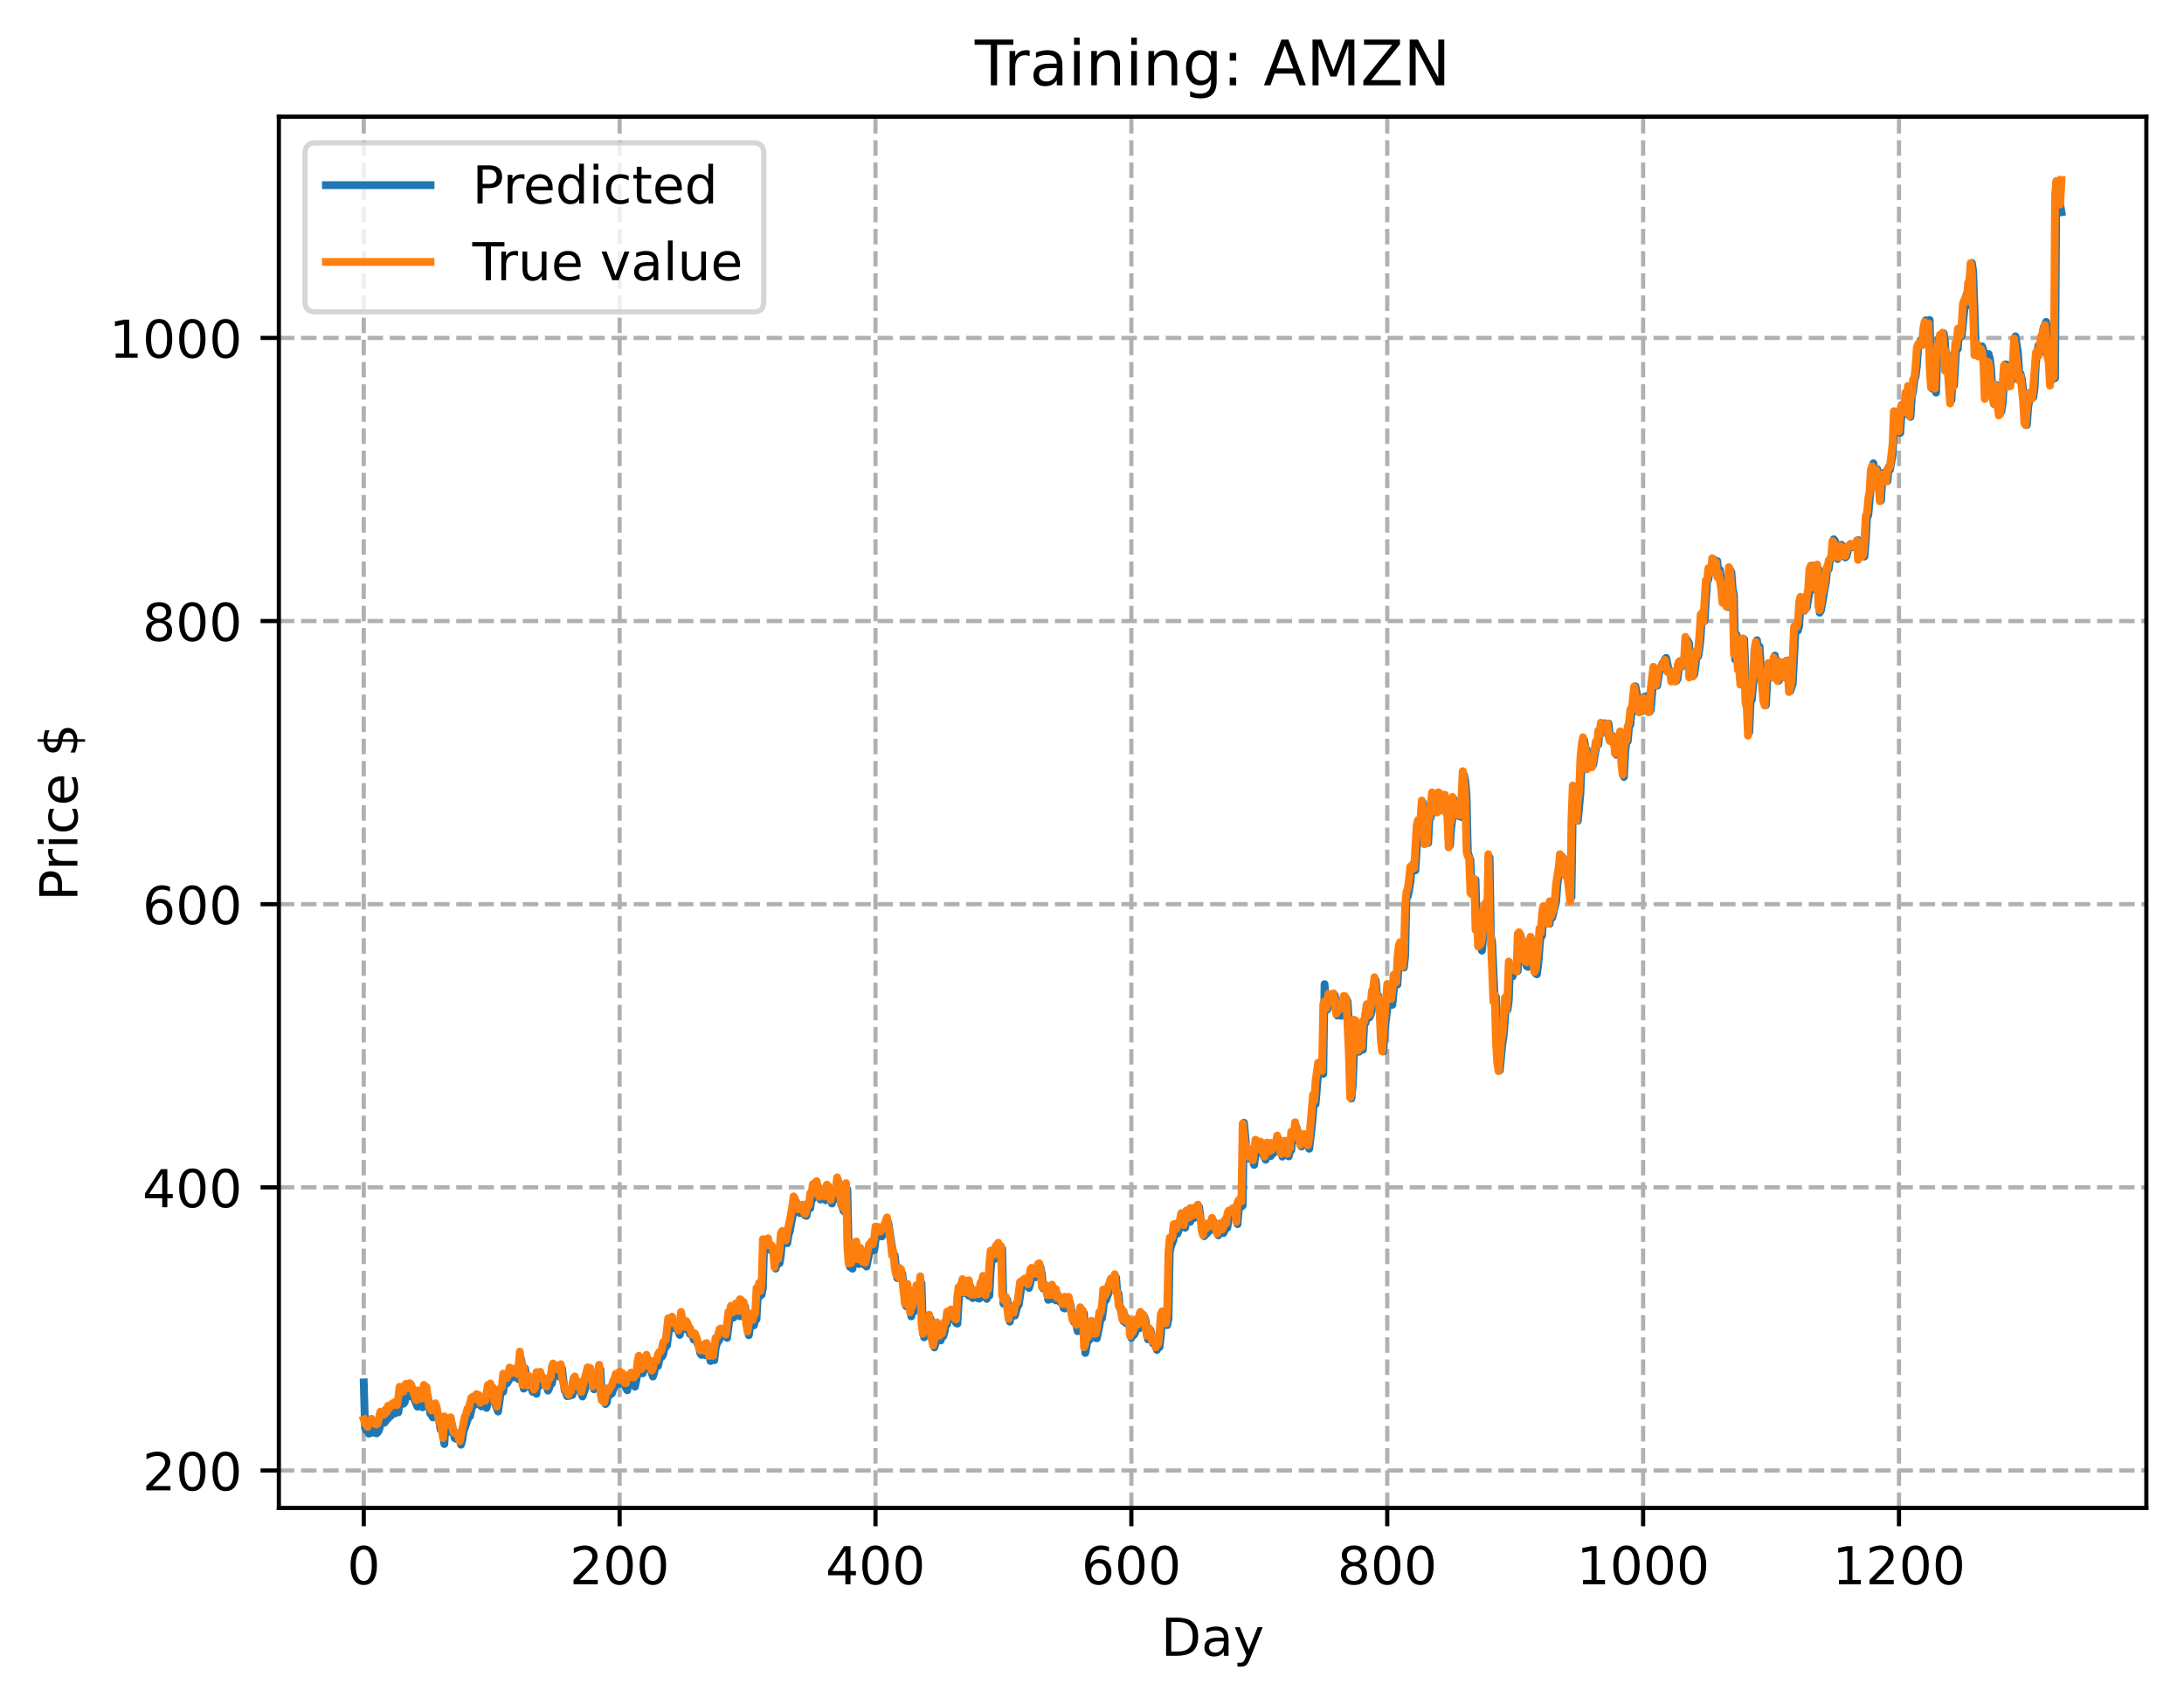 <?xml version="1.0" encoding="utf-8" standalone="no"?>
<!DOCTYPE svg PUBLIC "-//W3C//DTD SVG 1.1//EN"
  "http://www.w3.org/Graphics/SVG/1.1/DTD/svg11.dtd">
<!-- Created with matplotlib (https://matplotlib.org/) -->
<svg height="325.986pt" version="1.1" viewBox="0 0 417.648 325.986" width="417.648pt" xmlns="http://www.w3.org/2000/svg" xmlns:xlink="http://www.w3.org/1999/xlink">
 <defs>
  <style type="text/css">
*{stroke-linecap:butt;stroke-linejoin:round;}
  </style>
 </defs>
 <g id="figure_1">
  <g id="patch_1">
   <path d="M 0 325.986 
L 417.648 325.986 
L 417.648 0 
L 0 0 
z
" style="fill:#ffffff;"/>
  </g>
  <g id="axes_1">
   <g id="patch_2">
    <path d="M 53.328 288.43 
L 410.448 288.43 
L 410.448 22.318 
L 53.328 22.318 
z
" style="fill:#ffffff;"/>
   </g>
   <g id="matplotlib.axis_1">
    <g id="xtick_1">
     <g id="line2d_1">
      <path clip-path="url(#p508cf617cd)" d="M 69.561 288.43 
L 69.561 22.318 
" style="fill:none;stroke:#b0b0b0;stroke-dasharray:2.96,1.28;stroke-dashoffset:0;stroke-width:0.8;"/>
     </g>
     <g id="line2d_2">
      <defs>
       <path d="M 0 0 
L 0 3.5 
" id="m249d788a70" style="stroke:#000000;stroke-width:0.8;"/>
      </defs>
      <g>
       <use style="stroke:#000000;stroke-width:0.8;" x="69.561" xlink:href="#m249d788a70" y="288.43"/>
      </g>
     </g>
     <g id="text_1">
      <!-- 0 -->
      <defs>
       <path d="M 31.781 66.406 
Q 24.172 66.406 20.328 58.906 
Q 16.5 51.422 16.5 36.375 
Q 16.5 21.391 20.328 13.891 
Q 24.172 6.391 31.781 6.391 
Q 39.453 6.391 43.281 13.891 
Q 47.125 21.391 47.125 36.375 
Q 47.125 51.422 43.281 58.906 
Q 39.453 66.406 31.781 66.406 
z
M 31.781 74.219 
Q 44.047 74.219 50.516 64.516 
Q 56.984 54.828 56.984 36.375 
Q 56.984 17.969 50.516 8.266 
Q 44.047 -1.422 31.781 -1.422 
Q 19.531 -1.422 13.062 8.266 
Q 6.594 17.969 6.594 36.375 
Q 6.594 54.828 13.062 64.516 
Q 19.531 74.219 31.781 74.219 
z
" id="DejaVuSans-48"/>
      </defs>
      <g transform="translate(66.38 303.029)scale(0.1 -0.1)">
       <use xlink:href="#DejaVuSans-48"/>
      </g>
     </g>
    </g>
    <g id="xtick_2">
     <g id="line2d_3">
      <path clip-path="url(#p508cf617cd)" d="M 118.491 288.43 
L 118.491 22.318 
" style="fill:none;stroke:#b0b0b0;stroke-dasharray:2.96,1.28;stroke-dashoffset:0;stroke-width:0.8;"/>
     </g>
     <g id="line2d_4">
      <g>
       <use style="stroke:#000000;stroke-width:0.8;" x="118.491" xlink:href="#m249d788a70" y="288.43"/>
      </g>
     </g>
     <g id="text_2">
      <!-- 200 -->
      <defs>
       <path d="M 19.188 8.297 
L 53.609 8.297 
L 53.609 0 
L 7.328 0 
L 7.328 8.297 
Q 12.938 14.109 22.625 23.891 
Q 32.328 33.688 34.812 36.531 
Q 39.547 41.844 41.422 45.531 
Q 43.312 49.219 43.312 52.781 
Q 43.312 58.594 39.234 62.25 
Q 35.156 65.922 28.609 65.922 
Q 23.969 65.922 18.812 64.312 
Q 13.672 62.703 7.812 59.422 
L 7.812 69.391 
Q 13.766 71.781 18.938 73 
Q 24.125 74.219 28.422 74.219 
Q 39.75 74.219 46.484 68.547 
Q 53.219 62.891 53.219 53.422 
Q 53.219 48.922 51.531 44.891 
Q 49.859 40.875 45.406 35.406 
Q 44.188 33.984 37.641 27.219 
Q 31.109 20.453 19.188 8.297 
z
" id="DejaVuSans-50"/>
      </defs>
      <g transform="translate(108.948 303.029)scale(0.1 -0.1)">
       <use xlink:href="#DejaVuSans-50"/>
       <use x="63.623" xlink:href="#DejaVuSans-48"/>
       <use x="127.246" xlink:href="#DejaVuSans-48"/>
      </g>
     </g>
    </g>
    <g id="xtick_3">
     <g id="line2d_5">
      <path clip-path="url(#p508cf617cd)" d="M 167.422 288.43 
L 167.422 22.318 
" style="fill:none;stroke:#b0b0b0;stroke-dasharray:2.96,1.28;stroke-dashoffset:0;stroke-width:0.8;"/>
     </g>
     <g id="line2d_6">
      <g>
       <use style="stroke:#000000;stroke-width:0.8;" x="167.422" xlink:href="#m249d788a70" y="288.43"/>
      </g>
     </g>
     <g id="text_3">
      <!-- 400 -->
      <defs>
       <path d="M 37.797 64.312 
L 12.891 25.391 
L 37.797 25.391 
z
M 35.203 72.906 
L 47.609 72.906 
L 47.609 25.391 
L 58.016 25.391 
L 58.016 17.188 
L 47.609 17.188 
L 47.609 0 
L 37.797 0 
L 37.797 17.188 
L 4.891 17.188 
L 4.891 26.703 
z
" id="DejaVuSans-52"/>
      </defs>
      <g transform="translate(157.878 303.029)scale(0.1 -0.1)">
       <use xlink:href="#DejaVuSans-52"/>
       <use x="63.623" xlink:href="#DejaVuSans-48"/>
       <use x="127.246" xlink:href="#DejaVuSans-48"/>
      </g>
     </g>
    </g>
    <g id="xtick_4">
     <g id="line2d_7">
      <path clip-path="url(#p508cf617cd)" d="M 216.353 288.43 
L 216.353 22.318 
" style="fill:none;stroke:#b0b0b0;stroke-dasharray:2.96,1.28;stroke-dashoffset:0;stroke-width:0.8;"/>
     </g>
     <g id="line2d_8">
      <g>
       <use style="stroke:#000000;stroke-width:0.8;" x="216.353" xlink:href="#m249d788a70" y="288.43"/>
      </g>
     </g>
     <g id="text_4">
      <!-- 600 -->
      <defs>
       <path d="M 33.016 40.375 
Q 26.375 40.375 22.484 35.828 
Q 18.609 31.297 18.609 23.391 
Q 18.609 15.531 22.484 10.953 
Q 26.375 6.391 33.016 6.391 
Q 39.656 6.391 43.531 10.953 
Q 47.406 15.531 47.406 23.391 
Q 47.406 31.297 43.531 35.828 
Q 39.656 40.375 33.016 40.375 
z
M 52.594 71.297 
L 52.594 62.312 
Q 48.875 64.062 45.094 64.984 
Q 41.312 65.922 37.594 65.922 
Q 27.828 65.922 22.672 59.328 
Q 17.531 52.734 16.797 39.406 
Q 19.672 43.656 24.016 45.922 
Q 28.375 48.188 33.594 48.188 
Q 44.578 48.188 50.953 41.516 
Q 57.328 34.859 57.328 23.391 
Q 57.328 12.156 50.688 5.359 
Q 44.047 -1.422 33.016 -1.422 
Q 20.359 -1.422 13.672 8.266 
Q 6.984 17.969 6.984 36.375 
Q 6.984 53.656 15.188 63.938 
Q 23.391 74.219 37.203 74.219 
Q 40.922 74.219 44.703 73.484 
Q 48.484 72.75 52.594 71.297 
z
" id="DejaVuSans-54"/>
      </defs>
      <g transform="translate(206.809 303.029)scale(0.1 -0.1)">
       <use xlink:href="#DejaVuSans-54"/>
       <use x="63.623" xlink:href="#DejaVuSans-48"/>
       <use x="127.246" xlink:href="#DejaVuSans-48"/>
      </g>
     </g>
    </g>
    <g id="xtick_5">
     <g id="line2d_9">
      <path clip-path="url(#p508cf617cd)" d="M 265.283 288.43 
L 265.283 22.318 
" style="fill:none;stroke:#b0b0b0;stroke-dasharray:2.96,1.28;stroke-dashoffset:0;stroke-width:0.8;"/>
     </g>
     <g id="line2d_10">
      <g>
       <use style="stroke:#000000;stroke-width:0.8;" x="265.283" xlink:href="#m249d788a70" y="288.43"/>
      </g>
     </g>
     <g id="text_5">
      <!-- 800 -->
      <defs>
       <path d="M 31.781 34.625 
Q 24.75 34.625 20.719 30.859 
Q 16.703 27.094 16.703 20.516 
Q 16.703 13.922 20.719 10.156 
Q 24.75 6.391 31.781 6.391 
Q 38.812 6.391 42.859 10.172 
Q 46.922 13.969 46.922 20.516 
Q 46.922 27.094 42.891 30.859 
Q 38.875 34.625 31.781 34.625 
z
M 21.922 38.812 
Q 15.578 40.375 12.031 44.719 
Q 8.5 49.078 8.5 55.328 
Q 8.5 64.062 14.719 69.141 
Q 20.953 74.219 31.781 74.219 
Q 42.672 74.219 48.875 69.141 
Q 55.078 64.062 55.078 55.328 
Q 55.078 49.078 51.531 44.719 
Q 48 40.375 41.703 38.812 
Q 48.828 37.156 52.797 32.312 
Q 56.781 27.484 56.781 20.516 
Q 56.781 9.906 50.312 4.234 
Q 43.844 -1.422 31.781 -1.422 
Q 19.734 -1.422 13.25 4.234 
Q 6.781 9.906 6.781 20.516 
Q 6.781 27.484 10.781 32.312 
Q 14.797 37.156 21.922 38.812 
z
M 18.312 54.391 
Q 18.312 48.734 21.844 45.562 
Q 25.391 42.391 31.781 42.391 
Q 38.141 42.391 41.719 45.562 
Q 45.312 48.734 45.312 54.391 
Q 45.312 60.062 41.719 63.234 
Q 38.141 66.406 31.781 66.406 
Q 25.391 66.406 21.844 63.234 
Q 18.312 60.062 18.312 54.391 
z
" id="DejaVuSans-56"/>
      </defs>
      <g transform="translate(255.74 303.029)scale(0.1 -0.1)">
       <use xlink:href="#DejaVuSans-56"/>
       <use x="63.623" xlink:href="#DejaVuSans-48"/>
       <use x="127.246" xlink:href="#DejaVuSans-48"/>
      </g>
     </g>
    </g>
    <g id="xtick_6">
     <g id="line2d_11">
      <path clip-path="url(#p508cf617cd)" d="M 314.214 288.43 
L 314.214 22.318 
" style="fill:none;stroke:#b0b0b0;stroke-dasharray:2.96,1.28;stroke-dashoffset:0;stroke-width:0.8;"/>
     </g>
     <g id="line2d_12">
      <g>
       <use style="stroke:#000000;stroke-width:0.8;" x="314.214" xlink:href="#m249d788a70" y="288.43"/>
      </g>
     </g>
     <g id="text_6">
      <!-- 1000 -->
      <defs>
       <path d="M 12.406 8.297 
L 28.516 8.297 
L 28.516 63.922 
L 10.984 60.406 
L 10.984 69.391 
L 28.422 72.906 
L 38.281 72.906 
L 38.281 8.297 
L 54.391 8.297 
L 54.391 0 
L 12.406 0 
z
" id="DejaVuSans-49"/>
      </defs>
      <g transform="translate(301.489 303.029)scale(0.1 -0.1)">
       <use xlink:href="#DejaVuSans-49"/>
       <use x="63.623" xlink:href="#DejaVuSans-48"/>
       <use x="127.246" xlink:href="#DejaVuSans-48"/>
       <use x="190.869" xlink:href="#DejaVuSans-48"/>
      </g>
     </g>
    </g>
    <g id="xtick_7">
     <g id="line2d_13">
      <path clip-path="url(#p508cf617cd)" d="M 363.144 288.43 
L 363.144 22.318 
" style="fill:none;stroke:#b0b0b0;stroke-dasharray:2.96,1.28;stroke-dashoffset:0;stroke-width:0.8;"/>
     </g>
     <g id="line2d_14">
      <g>
       <use style="stroke:#000000;stroke-width:0.8;" x="363.144" xlink:href="#m249d788a70" y="288.43"/>
      </g>
     </g>
     <g id="text_7">
      <!-- 1200 -->
      <g transform="translate(350.419 303.029)scale(0.1 -0.1)">
       <use xlink:href="#DejaVuSans-49"/>
       <use x="63.623" xlink:href="#DejaVuSans-50"/>
       <use x="127.246" xlink:href="#DejaVuSans-48"/>
       <use x="190.869" xlink:href="#DejaVuSans-48"/>
      </g>
     </g>
    </g>
    <g id="text_8">
     <!-- Day -->
     <defs>
      <path d="M 19.672 64.797 
L 19.672 8.109 
L 31.594 8.109 
Q 46.688 8.109 53.688 14.938 
Q 60.688 21.781 60.688 36.531 
Q 60.688 51.172 53.688 57.984 
Q 46.688 64.797 31.594 64.797 
z
M 9.812 72.906 
L 30.078 72.906 
Q 51.266 72.906 61.172 64.094 
Q 71.094 55.281 71.094 36.531 
Q 71.094 17.672 61.125 8.828 
Q 51.172 0 30.078 0 
L 9.812 0 
z
" id="DejaVuSans-68"/>
      <path d="M 34.281 27.484 
Q 23.391 27.484 19.188 25 
Q 14.984 22.516 14.984 16.5 
Q 14.984 11.719 18.141 8.906 
Q 21.297 6.109 26.703 6.109 
Q 34.188 6.109 38.703 11.406 
Q 43.219 16.703 43.219 25.484 
L 43.219 27.484 
z
M 52.203 31.203 
L 52.203 0 
L 43.219 0 
L 43.219 8.297 
Q 40.141 3.328 35.547 0.953 
Q 30.953 -1.422 24.312 -1.422 
Q 15.922 -1.422 10.953 3.297 
Q 6 8.016 6 15.922 
Q 6 25.141 12.172 29.828 
Q 18.359 34.516 30.609 34.516 
L 43.219 34.516 
L 43.219 35.406 
Q 43.219 41.609 39.141 45 
Q 35.062 48.391 27.688 48.391 
Q 23 48.391 18.547 47.266 
Q 14.109 46.141 10.016 43.891 
L 10.016 52.203 
Q 14.938 54.109 19.578 55.047 
Q 24.219 56 28.609 56 
Q 40.484 56 46.344 49.844 
Q 52.203 43.703 52.203 31.203 
z
" id="DejaVuSans-97"/>
      <path d="M 32.172 -5.078 
Q 28.375 -14.844 24.75 -17.812 
Q 21.141 -20.797 15.094 -20.797 
L 7.906 -20.797 
L 7.906 -13.281 
L 13.188 -13.281 
Q 16.891 -13.281 18.938 -11.516 
Q 21 -9.766 23.484 -3.219 
L 25.094 0.875 
L 2.984 54.688 
L 12.5 54.688 
L 29.594 11.922 
L 46.688 54.688 
L 56.203 54.688 
z
" id="DejaVuSans-121"/>
     </defs>
     <g transform="translate(222.015 316.707)scale(0.1 -0.1)">
      <use xlink:href="#DejaVuSans-68"/>
      <use x="77.002" xlink:href="#DejaVuSans-97"/>
      <use x="138.281" xlink:href="#DejaVuSans-121"/>
     </g>
    </g>
   </g>
   <g id="matplotlib.axis_2">
    <g id="ytick_1">
     <g id="line2d_15">
      <path clip-path="url(#p508cf617cd)" d="M 53.328 281.272 
L 410.448 281.272 
" style="fill:none;stroke:#b0b0b0;stroke-dasharray:2.96,1.28;stroke-dashoffset:0;stroke-width:0.8;"/>
     </g>
     <g id="line2d_16">
      <defs>
       <path d="M 0 0 
L -3.5 0 
" id="m60ada62370" style="stroke:#000000;stroke-width:0.8;"/>
      </defs>
      <g>
       <use style="stroke:#000000;stroke-width:0.8;" x="53.328" xlink:href="#m60ada62370" y="281.272"/>
      </g>
     </g>
     <g id="text_9">
      <!-- 200 -->
      <g transform="translate(27.241 285.072)scale(0.1 -0.1)">
       <use xlink:href="#DejaVuSans-50"/>
       <use x="63.623" xlink:href="#DejaVuSans-48"/>
       <use x="127.246" xlink:href="#DejaVuSans-48"/>
      </g>
     </g>
    </g>
    <g id="ytick_2">
     <g id="line2d_17">
      <path clip-path="url(#p508cf617cd)" d="M 53.328 227.113 
L 410.448 227.113 
" style="fill:none;stroke:#b0b0b0;stroke-dasharray:2.96,1.28;stroke-dashoffset:0;stroke-width:0.8;"/>
     </g>
     <g id="line2d_18">
      <g>
       <use style="stroke:#000000;stroke-width:0.8;" x="53.328" xlink:href="#m60ada62370" y="227.113"/>
      </g>
     </g>
     <g id="text_10">
      <!-- 400 -->
      <g transform="translate(27.241 230.912)scale(0.1 -0.1)">
       <use xlink:href="#DejaVuSans-52"/>
       <use x="63.623" xlink:href="#DejaVuSans-48"/>
       <use x="127.246" xlink:href="#DejaVuSans-48"/>
      </g>
     </g>
    </g>
    <g id="ytick_3">
     <g id="line2d_19">
      <path clip-path="url(#p508cf617cd)" d="M 53.328 172.954 
L 410.448 172.954 
" style="fill:none;stroke:#b0b0b0;stroke-dasharray:2.96,1.28;stroke-dashoffset:0;stroke-width:0.8;"/>
     </g>
     <g id="line2d_20">
      <g>
       <use style="stroke:#000000;stroke-width:0.8;" x="53.328" xlink:href="#m60ada62370" y="172.954"/>
      </g>
     </g>
     <g id="text_11">
      <!-- 600 -->
      <g transform="translate(27.241 176.753)scale(0.1 -0.1)">
       <use xlink:href="#DejaVuSans-54"/>
       <use x="63.623" xlink:href="#DejaVuSans-48"/>
       <use x="127.246" xlink:href="#DejaVuSans-48"/>
      </g>
     </g>
    </g>
    <g id="ytick_4">
     <g id="line2d_21">
      <path clip-path="url(#p508cf617cd)" d="M 53.328 118.794 
L 410.448 118.794 
" style="fill:none;stroke:#b0b0b0;stroke-dasharray:2.96,1.28;stroke-dashoffset:0;stroke-width:0.8;"/>
     </g>
     <g id="line2d_22">
      <g>
       <use style="stroke:#000000;stroke-width:0.8;" x="53.328" xlink:href="#m60ada62370" y="118.794"/>
      </g>
     </g>
     <g id="text_12">
      <!-- 800 -->
      <g transform="translate(27.241 122.594)scale(0.1 -0.1)">
       <use xlink:href="#DejaVuSans-56"/>
       <use x="63.623" xlink:href="#DejaVuSans-48"/>
       <use x="127.246" xlink:href="#DejaVuSans-48"/>
      </g>
     </g>
    </g>
    <g id="ytick_5">
     <g id="line2d_23">
      <path clip-path="url(#p508cf617cd)" d="M 53.328 64.635 
L 410.448 64.635 
" style="fill:none;stroke:#b0b0b0;stroke-dasharray:2.96,1.28;stroke-dashoffset:0;stroke-width:0.8;"/>
     </g>
     <g id="line2d_24">
      <g>
       <use style="stroke:#000000;stroke-width:0.8;" x="53.328" xlink:href="#m60ada62370" y="64.635"/>
      </g>
     </g>
     <g id="text_13">
      <!-- 1000 -->
      <g transform="translate(20.878 68.434)scale(0.1 -0.1)">
       <use xlink:href="#DejaVuSans-49"/>
       <use x="63.623" xlink:href="#DejaVuSans-48"/>
       <use x="127.246" xlink:href="#DejaVuSans-48"/>
       <use x="190.869" xlink:href="#DejaVuSans-48"/>
      </g>
     </g>
    </g>
    <g id="text_14">
     <!-- Price $ -->
     <defs>
      <path d="M 19.672 64.797 
L 19.672 37.406 
L 32.078 37.406 
Q 38.969 37.406 42.719 40.969 
Q 46.484 44.531 46.484 51.125 
Q 46.484 57.672 42.719 61.234 
Q 38.969 64.797 32.078 64.797 
z
M 9.812 72.906 
L 32.078 72.906 
Q 44.344 72.906 50.609 67.359 
Q 56.891 61.812 56.891 51.125 
Q 56.891 40.328 50.609 34.812 
Q 44.344 29.297 32.078 29.297 
L 19.672 29.297 
L 19.672 0 
L 9.812 0 
z
" id="DejaVuSans-80"/>
      <path d="M 41.109 46.297 
Q 39.594 47.172 37.812 47.578 
Q 36.031 48 33.891 48 
Q 26.266 48 22.188 43.047 
Q 18.109 38.094 18.109 28.812 
L 18.109 0 
L 9.078 0 
L 9.078 54.688 
L 18.109 54.688 
L 18.109 46.188 
Q 20.953 51.172 25.484 53.578 
Q 30.031 56 36.531 56 
Q 37.453 56 38.578 55.875 
Q 39.703 55.766 41.062 55.516 
z
" id="DejaVuSans-114"/>
      <path d="M 9.422 54.688 
L 18.406 54.688 
L 18.406 0 
L 9.422 0 
z
M 9.422 75.984 
L 18.406 75.984 
L 18.406 64.594 
L 9.422 64.594 
z
" id="DejaVuSans-105"/>
      <path d="M 48.781 52.594 
L 48.781 44.188 
Q 44.969 46.297 41.141 47.344 
Q 37.312 48.391 33.406 48.391 
Q 24.656 48.391 19.812 42.844 
Q 14.984 37.312 14.984 27.297 
Q 14.984 17.281 19.812 11.734 
Q 24.656 6.203 33.406 6.203 
Q 37.312 6.203 41.141 7.25 
Q 44.969 8.297 48.781 10.406 
L 48.781 2.094 
Q 45.016 0.344 40.984 -0.531 
Q 36.969 -1.422 32.422 -1.422 
Q 20.062 -1.422 12.781 6.344 
Q 5.516 14.109 5.516 27.297 
Q 5.516 40.672 12.859 48.328 
Q 20.219 56 33.016 56 
Q 37.156 56 41.109 55.141 
Q 45.062 54.297 48.781 52.594 
z
" id="DejaVuSans-99"/>
      <path d="M 56.203 29.594 
L 56.203 25.203 
L 14.891 25.203 
Q 15.484 15.922 20.484 11.062 
Q 25.484 6.203 34.422 6.203 
Q 39.594 6.203 44.453 7.469 
Q 49.312 8.734 54.109 11.281 
L 54.109 2.781 
Q 49.266 0.734 44.188 -0.344 
Q 39.109 -1.422 33.891 -1.422 
Q 20.797 -1.422 13.156 6.188 
Q 5.516 13.812 5.516 26.812 
Q 5.516 40.234 12.766 48.109 
Q 20.016 56 32.328 56 
Q 43.359 56 49.781 48.891 
Q 56.203 41.797 56.203 29.594 
z
M 47.219 32.234 
Q 47.125 39.594 43.094 43.984 
Q 39.062 48.391 32.422 48.391 
Q 24.906 48.391 20.391 44.141 
Q 15.875 39.891 15.188 32.172 
z
" id="DejaVuSans-101"/>
      <path id="DejaVuSans-32"/>
      <path d="M 33.797 -14.703 
L 28.906 -14.703 
L 28.859 0 
Q 23.734 0.094 18.609 1.188 
Q 13.484 2.297 8.297 4.5 
L 8.297 13.281 
Q 13.281 10.156 18.375 8.562 
Q 23.484 6.984 28.906 6.938 
L 28.906 29.203 
Q 18.109 30.953 13.203 35.156 
Q 8.297 39.359 8.297 46.688 
Q 8.297 54.641 13.625 59.219 
Q 18.953 63.812 28.906 64.5 
L 28.906 75.984 
L 33.797 75.984 
L 33.797 64.656 
Q 38.328 64.453 42.578 63.688 
Q 46.828 62.938 50.875 61.625 
L 50.875 53.078 
Q 46.828 55.125 42.547 56.25 
Q 38.281 57.375 33.797 57.562 
L 33.797 36.719 
Q 44.875 35.016 50.094 30.609 
Q 55.328 26.219 55.328 18.609 
Q 55.328 10.359 49.781 5.594 
Q 44.234 0.828 33.797 0.094 
z
M 28.906 37.594 
L 28.906 57.625 
Q 23.25 56.984 20.266 54.391 
Q 17.281 51.812 17.281 47.516 
Q 17.281 43.312 20.031 40.969 
Q 22.797 38.625 28.906 37.594 
z
M 33.797 28.219 
L 33.797 7.078 
Q 39.984 7.906 43.141 10.594 
Q 46.297 13.281 46.297 17.672 
Q 46.297 21.969 43.281 24.5 
Q 40.281 27.047 33.797 28.219 
z
" id="DejaVuSans-36"/>
     </defs>
     <g transform="translate(14.798 172.342)rotate(-90)scale(0.1 -0.1)">
      <use xlink:href="#DejaVuSans-80"/>
      <use x="58.553" xlink:href="#DejaVuSans-114"/>
      <use x="99.666" xlink:href="#DejaVuSans-105"/>
      <use x="127.449" xlink:href="#DejaVuSans-99"/>
      <use x="182.43" xlink:href="#DejaVuSans-101"/>
      <use x="243.953" xlink:href="#DejaVuSans-32"/>
      <use x="275.74" xlink:href="#DejaVuSans-36"/>
     </g>
    </g>
   </g>
   <g id="line2d_25">
    <path clip-path="url(#p508cf617cd)" d="M 69.561 264.42 
L 69.806 273.108 
L 70.05 273.626 
L 70.295 273.643 
L 70.539 274.224 
L 70.784 273.361 
L 71.029 274.096 
L 71.273 273.641 
L 71.518 273.982 
L 71.763 273.998 
L 72.007 274.166 
L 72.252 273.958 
L 72.497 273.488 
L 72.986 271.772 
L 73.475 272.151 
L 73.72 271.899 
L 73.965 270.744 
L 74.209 271.324 
L 74.454 270.421 
L 74.699 270.86 
L 75.188 269.893 
L 75.433 270.392 
L 75.677 269.923 
L 75.922 269.87 
L 76.166 270.155 
L 76.656 266.544 
L 77.145 268.504 
L 77.39 268.212 
L 77.879 265.851 
L 78.124 267.104 
L 78.368 267.013 
L 78.613 266.139 
L 79.836 269.063 
L 80.081 267.459 
L 80.815 269.186 
L 81.304 266.53 
L 81.549 266.967 
L 81.794 266.921 
L 82.283 270.4 
L 82.527 270.566 
L 82.772 271.122 
L 83.261 270.888 
L 83.506 270.092 
L 83.751 270.522 
L 83.995 271.68 
L 84.24 273.439 
L 84.485 273.474 
L 84.729 274.432 
L 84.974 276.207 
L 85.219 272.655 
L 85.708 273.883 
L 86.197 273.167 
L 86.442 272.505 
L 86.931 275.042 
L 87.176 275.207 
L 87.665 274.375 
L 88.154 276.334 
L 88.399 275.49 
L 88.644 273.817 
L 89.622 270.986 
L 89.867 270.919 
L 90.356 268.699 
L 90.846 268.678 
L 91.335 267.508 
L 91.58 268.378 
L 91.824 268.122 
L 92.069 269.022 
L 92.558 268.045 
L 93.048 269.297 
L 93.292 268.258 
L 93.537 266.373 
L 93.781 266.374 
L 94.026 265.927 
L 94.271 267.307 
L 94.515 266.318 
L 94.76 268.737 
L 95.249 269.996 
L 95.739 266.458 
L 96.228 266.215 
L 96.473 264.137 
L 96.717 264.715 
L 96.962 264.603 
L 97.451 263.789 
L 97.696 262.608 
L 97.941 263.386 
L 98.185 263.438 
L 98.43 263.204 
L 98.675 262.652 
L 99.164 263.818 
L 99.409 262.352 
L 99.653 259.958 
L 99.898 261.484 
L 100.142 265.612 
L 100.387 261.718 
L 100.876 264.577 
L 101.121 265.312 
L 101.366 264.153 
L 101.61 264.966 
L 101.855 266.225 
L 102.1 265.325 
L 102.344 266.327 
L 102.589 266.598 
L 102.834 263.556 
L 103.078 263.65 
L 103.323 265.011 
L 103.568 263.399 
L 103.812 264.235 
L 104.057 264.169 
L 104.302 264.439 
L 104.791 265.997 
L 105.036 265.496 
L 105.28 264.333 
L 105.525 264.64 
L 106.014 262.147 
L 106.259 262.267 
L 106.503 262.077 
L 106.748 262.063 
L 106.993 263.34 
L 107.237 262.094 
L 107.482 261.726 
L 107.971 265.942 
L 108.216 266.271 
L 108.461 267.061 
L 108.705 266.233 
L 108.95 266.985 
L 109.195 266.741 
L 109.439 266.82 
L 109.684 266.123 
L 109.929 264.779 
L 110.173 264.177 
L 110.418 265.335 
L 110.663 265.209 
L 111.397 267.12 
L 112.13 264.969 
L 112.62 262.661 
L 112.864 263.903 
L 113.109 262.736 
L 113.598 265.734 
L 113.843 265.505 
L 114.088 265.121 
L 114.332 263.586 
L 114.577 263.795 
L 114.822 261.958 
L 115.066 267.099 
L 115.311 267.981 
L 115.556 267.584 
L 115.8 268.565 
L 116.045 268.284 
L 116.29 266.347 
L 116.534 266.878 
L 117.024 266.513 
L 117.268 265.762 
L 117.757 264.833 
L 118.002 263.902 
L 118.247 264.511 
L 118.491 264.704 
L 118.736 263.324 
L 118.981 263.84 
L 119.225 263.556 
L 119.715 265.542 
L 119.959 265.925 
L 120.204 263.69 
L 120.449 264.381 
L 120.693 263.881 
L 120.938 263.653 
L 121.183 264.175 
L 121.427 265.236 
L 122.161 261.663 
L 122.406 260.438 
L 122.651 261.98 
L 122.895 262.689 
L 123.14 261.836 
L 123.385 261.835 
L 123.874 259.965 
L 124.608 262.529 
L 124.852 263.298 
L 125.097 262.6 
L 125.342 261.077 
L 125.831 261.286 
L 126.076 260.101 
L 126.32 259.582 
L 126.565 259.521 
L 126.81 259.126 
L 127.054 257.937 
L 127.544 257.365 
L 128.033 253.599 
L 128.278 253.652 
L 128.767 252.738 
L 129.012 254.041 
L 129.256 253.782 
L 129.501 254.122 
L 129.99 255.332 
L 130.479 252.649 
L 130.724 253.201 
L 130.969 254.222 
L 131.213 254.271 
L 131.458 253.633 
L 131.703 254.093 
L 131.947 255.155 
L 132.192 254.865 
L 132.681 256.241 
L 132.926 255.813 
L 133.171 255.995 
L 133.415 257.12 
L 133.66 257.397 
L 133.905 258.827 
L 134.149 259.16 
L 134.394 258.569 
L 134.639 258.319 
L 134.883 259.212 
L 135.128 258.079 
L 135.373 257.691 
L 135.862 260.328 
L 136.106 259.969 
L 136.351 259.256 
L 136.596 260.173 
L 136.84 258.011 
L 137.085 256.978 
L 137.574 256.285 
L 137.819 255.253 
L 138.064 255.114 
L 138.308 255.507 
L 138.798 255.519 
L 139.042 255.912 
L 139.532 252.056 
L 139.776 251.731 
L 140.021 250.776 
L 140.266 252.035 
L 140.51 251.159 
L 140.755 251.561 
L 141 250.248 
L 141.489 251.754 
L 141.733 249.554 
L 141.978 249.75 
L 142.223 250.945 
L 142.467 249.872 
L 142.957 254.043 
L 143.201 255.387 
L 143.691 252.136 
L 143.935 252.635 
L 144.18 253.512 
L 144.425 252.279 
L 144.669 252.354 
L 144.914 247.736 
L 145.159 248.086 
L 145.403 246.412 
L 145.648 247.652 
L 145.893 246.263 
L 146.137 237.796 
L 146.382 239.141 
L 146.627 238.294 
L 146.871 238.559 
L 147.116 237.856 
L 147.361 239.006 
L 147.605 239.319 
L 147.85 239 
L 148.094 239.75 
L 148.339 242.654 
L 148.828 240.328 
L 149.073 241.628 
L 149.318 240.155 
L 149.562 237.122 
L 149.807 236.311 
L 150.541 237.808 
L 150.786 236.243 
L 151.03 235.503 
L 151.764 231.59 
L 152.009 229.799 
L 152.254 229.893 
L 152.498 231.83 
L 152.743 231.379 
L 152.988 232.045 
L 153.232 231.209 
L 153.477 231.913 
L 153.721 231.415 
L 153.966 232.496 
L 154.211 232.573 
L 154.455 231.36 
L 154.7 230.726 
L 154.945 231.117 
L 155.189 229.304 
L 155.434 229.328 
L 155.679 227.262 
L 155.923 226.927 
L 156.168 228.07 
L 156.413 226.855 
L 156.902 229.446 
L 157.147 228.035 
L 157.391 228.518 
L 157.636 228.615 
L 157.881 229.571 
L 158.37 227.344 
L 158.615 227.75 
L 158.859 228.692 
L 159.104 230.197 
L 159.349 228.578 
L 159.593 229.415 
L 159.838 229.319 
L 160.082 228.255 
L 160.327 226.339 
L 160.572 227.056 
L 160.816 228.14 
L 161.061 230.829 
L 161.306 231.611 
L 161.55 229.716 
L 161.795 232.113 
L 162.04 227.469 
L 162.284 238.926 
L 162.529 242.323 
L 162.774 241.267 
L 163.018 242.678 
L 163.508 238.823 
L 163.752 238.825 
L 163.997 238.447 
L 164.242 241.781 
L 164.486 240.058 
L 164.731 239.423 
L 165.22 241.899 
L 165.465 241.477 
L 165.709 242.254 
L 166.443 238.68 
L 166.688 238.861 
L 166.933 238.21 
L 167.177 239.135 
L 167.667 235.523 
L 167.911 235.581 
L 168.156 235.286 
L 168.645 236.505 
L 168.89 235.692 
L 169.135 235.411 
L 169.624 234.202 
L 169.869 233.872 
L 170.847 240.293 
L 171.092 240.062 
L 171.581 244.459 
L 171.826 243.841 
L 172.07 244.364 
L 172.315 243.258 
L 172.56 243.634 
L 173.049 248.375 
L 173.294 249.849 
L 173.538 247.705 
L 173.783 246.718 
L 174.272 251.795 
L 174.517 250.275 
L 174.762 250.887 
L 175.006 248.995 
L 175.251 248.274 
L 175.496 246.875 
L 175.74 246.949 
L 175.985 247.976 
L 176.23 245.447 
L 176.474 253.755 
L 176.719 255.796 
L 177.453 252.295 
L 177.697 252.649 
L 177.942 252.209 
L 178.431 257.111 
L 178.676 257.734 
L 178.921 257.01 
L 179.165 254.092 
L 179.41 253.564 
L 179.899 256.39 
L 180.144 255.38 
L 180.389 255.597 
L 180.633 254.768 
L 180.878 253.356 
L 181.123 253.309 
L 181.367 251.724 
L 181.612 251.84 
L 181.857 252.349 
L 182.101 250.882 
L 182.835 253.068 
L 183.08 253.182 
L 183.325 249.041 
L 183.569 247.026 
L 183.814 247.194 
L 184.303 244.926 
L 184.548 247.33 
L 185.037 247.507 
L 185.282 247.857 
L 185.526 245.989 
L 186.016 248.296 
L 186.26 247.603 
L 186.505 248.02 
L 186.75 247.518 
L 186.994 248.319 
L 187.239 248.395 
L 187.484 248.226 
L 187.728 246.118 
L 187.973 246.156 
L 188.218 244.874 
L 188.462 246.171 
L 188.707 248.447 
L 188.952 247.048 
L 189.196 247.813 
L 189.441 243.127 
L 189.685 240.601 
L 189.93 240.766 
L 190.175 239.924 
L 190.419 240.74 
L 190.664 239.394 
L 190.909 238.882 
L 191.153 238.641 
L 191.398 239.38 
L 191.643 238.846 
L 191.887 249.34 
L 192.132 249.453 
L 192.621 248.604 
L 193.111 252.796 
L 193.355 251.268 
L 193.6 251.525 
L 193.845 251.09 
L 194.089 251.638 
L 194.579 249.82 
L 194.823 249.575 
L 195.312 246.129 
L 195.802 245.388 
L 196.291 245.072 
L 196.536 245.997 
L 196.78 246.362 
L 197.025 245.417 
L 197.27 243.653 
L 197.514 243.117 
L 197.759 244.062 
L 198.004 244.315 
L 198.248 243.647 
L 198.493 244.09 
L 198.738 242.47 
L 198.982 242.339 
L 199.227 243.685 
L 199.472 246.449 
L 199.716 246.122 
L 199.961 246.59 
L 200.206 246.384 
L 200.45 248.625 
L 200.695 247.808 
L 200.94 248.496 
L 201.184 247.872 
L 201.429 246.528 
L 201.673 248.313 
L 201.918 248.725 
L 202.163 247.461 
L 202.407 248.673 
L 202.652 248.985 
L 202.897 249.115 
L 203.141 249.026 
L 203.386 250.187 
L 203.631 250.278 
L 203.875 248.926 
L 204.12 248.875 
L 204.365 250.032 
L 204.609 249.169 
L 205.343 252.807 
L 205.588 252.472 
L 206.077 254.626 
L 206.567 253.099 
L 206.811 251.234 
L 207.056 251.403 
L 207.3 251.2 
L 207.545 258.787 
L 208.034 256.186 
L 208.279 256.336 
L 208.768 253.59 
L 209.013 253.378 
L 209.502 255.94 
L 209.747 255.984 
L 210.236 253.634 
L 210.481 252.19 
L 210.726 252.173 
L 210.97 250.482 
L 211.215 247.639 
L 211.46 248.735 
L 211.949 247.392 
L 212.194 246.789 
L 212.683 245.053 
L 212.928 245.662 
L 213.172 245.916 
L 213.417 244.313 
L 213.661 247.037 
L 213.906 247.419 
L 214.151 250.158 
L 214.395 250.222 
L 214.885 252.754 
L 215.129 251.7 
L 215.374 253.117 
L 215.619 252.714 
L 215.863 252.773 
L 216.108 253.209 
L 216.353 255.912 
L 216.597 255.239 
L 216.842 255.342 
L 217.087 254.907 
L 217.331 252.867 
L 217.821 254.099 
L 218.065 252.324 
L 218.31 251.67 
L 218.555 252.344 
L 218.799 251.769 
L 219.044 252.482 
L 219.533 256.196 
L 220.022 254.428 
L 220.512 256.979 
L 220.756 256.029 
L 221.001 256.832 
L 221.246 258.212 
L 221.49 257.388 
L 221.735 257.679 
L 221.98 255.599 
L 222.224 252.268 
L 222.469 251.521 
L 222.714 252.134 
L 222.958 253.327 
L 223.203 253.466 
L 223.448 252.239 
L 223.692 239.555 
L 223.937 238.372 
L 224.426 237.109 
L 224.671 234.667 
L 224.916 234.819 
L 225.16 235.98 
L 225.649 234.528 
L 225.894 234.11 
L 226.139 232.784 
L 226.383 234.737 
L 226.628 234.849 
L 227.117 232.208 
L 227.362 233.254 
L 227.607 233.72 
L 227.851 231.744 
L 228.096 231.711 
L 228.341 232.985 
L 228.585 231.547 
L 229.075 232.456 
L 229.319 230.902 
L 229.564 232.957 
L 229.809 233.723 
L 230.053 235.863 
L 230.298 236.454 
L 230.543 234.803 
L 230.787 235.948 
L 231.032 235.248 
L 231.276 235.472 
L 231.521 234.904 
L 231.766 234.974 
L 232.01 233.524 
L 232.989 236.294 
L 233.234 235.649 
L 233.478 234.563 
L 233.968 235.85 
L 234.212 235.276 
L 234.457 233.948 
L 234.702 234.847 
L 234.946 233.102 
L 235.191 232.334 
L 235.68 232.578 
L 235.925 231.662 
L 236.17 232.377 
L 236.414 231.442 
L 236.659 234.143 
L 236.904 231.021 
L 237.148 230.111 
L 237.393 230.813 
L 237.637 230.588 
L 237.882 214.741 
L 238.371 219.817 
L 238.616 219.713 
L 238.861 221.605 
L 239.105 221.587 
L 239.35 221.193 
L 239.839 222.819 
L 240.329 218.762 
L 240.573 219.111 
L 241.063 220.493 
L 241.307 219.181 
L 241.552 220.94 
L 242.041 221.835 
L 242.286 221.241 
L 242.531 219.049 
L 243.02 221.118 
L 243.264 219.495 
L 243.509 220.591 
L 243.754 219.672 
L 243.998 219.381 
L 244.243 219.406 
L 244.488 217.838 
L 244.977 220.256 
L 245.222 221.235 
L 245.466 220.636 
L 245.956 218.422 
L 246.445 221.191 
L 246.69 220.167 
L 246.934 219.99 
L 247.179 217.407 
L 247.424 218.195 
L 247.668 217.545 
L 247.913 215.578 
L 248.158 216.635 
L 248.647 217.307 
L 248.892 219.309 
L 249.381 217.415 
L 249.625 217.625 
L 249.87 218.284 
L 250.115 218.25 
L 250.359 219.731 
L 250.849 215.716 
L 251.338 210.06 
L 251.583 211.185 
L 252.072 205.217 
L 252.317 203.445 
L 252.561 204.149 
L 252.806 203.542 
L 253.051 205.402 
L 253.295 188.246 
L 253.54 191.519 
L 253.785 193.143 
L 254.029 192.222 
L 254.274 190.831 
L 254.519 190.73 
L 254.763 191.131 
L 255.008 191.841 
L 255.252 190.34 
L 255.742 194.254 
L 255.986 193.384 
L 256.231 192.99 
L 256.476 194.305 
L 256.72 192.288 
L 256.965 191.756 
L 257.21 190.955 
L 257.454 191.027 
L 257.699 191.524 
L 257.944 195.496 
L 258.433 210.126 
L 258.678 207.616 
L 259.167 195.742 
L 259.412 196.052 
L 259.656 197.108 
L 259.901 201.174 
L 260.146 197.949 
L 260.39 199.061 
L 260.635 200.785 
L 260.88 195.762 
L 261.124 195.692 
L 261.613 192.888 
L 261.858 194.627 
L 262.103 194.154 
L 262.347 193.221 
L 262.592 189.986 
L 262.837 189.621 
L 263.081 187.524 
L 263.326 190.305 
L 263.571 190.455 
L 264.06 193.126 
L 264.305 199 
L 264.549 201.112 
L 264.794 197.217 
L 265.283 192.998 
L 265.528 188.994 
L 265.773 190.084 
L 266.017 189.381 
L 266.262 192.2 
L 266.751 187.16 
L 266.996 187.562 
L 267.24 188.311 
L 267.485 183.894 
L 267.73 181.813 
L 267.974 180.734 
L 268.219 183.878 
L 268.464 185.078 
L 268.708 182.772 
L 268.953 171.725 
L 269.198 171.495 
L 269.442 170.454 
L 269.687 168.893 
L 269.932 166.478 
L 270.176 166.202 
L 270.421 165.668 
L 270.666 166.484 
L 271.155 158.576 
L 271.4 157.486 
L 271.644 158.493 
L 271.889 157.581 
L 272.134 153.518 
L 272.378 155.395 
L 272.623 160.874 
L 273.112 161.246 
L 273.357 156.28 
L 273.601 156.393 
L 273.846 154.871 
L 274.091 152.048 
L 274.335 154.48 
L 274.58 152.649 
L 274.825 152.985 
L 275.069 154.869 
L 275.314 151.772 
L 275.559 152.39 
L 275.803 154.867 
L 276.048 153.844 
L 276.293 154.655 
L 276.537 152.836 
L 276.782 155.76 
L 277.027 156.137 
L 277.271 161.747 
L 277.516 158.235 
L 277.761 156.648 
L 278.005 152.854 
L 278.25 153.585 
L 278.495 155.173 
L 278.739 155.452 
L 278.984 156.102 
L 279.228 155.736 
L 279.473 156.272 
L 279.962 148.204 
L 280.207 149.28 
L 280.452 152.193 
L 280.696 163.102 
L 281.186 164.481 
L 281.43 170.469 
L 281.675 170.513 
L 281.92 168.886 
L 282.164 168.303 
L 282.409 176.944 
L 282.654 175.27 
L 282.898 181.123 
L 283.143 179.445 
L 283.388 181.835 
L 283.632 179.351 
L 283.877 173.959 
L 284.122 173.583 
L 284.366 172.952 
L 284.611 177.226 
L 284.856 164 
L 285.1 179.029 
L 285.345 180.175 
L 285.834 191.08 
L 286.079 190.711 
L 286.568 203.94 
L 286.813 204.733 
L 287.302 199.672 
L 287.547 198.135 
L 288.036 191.542 
L 288.281 193.152 
L 288.525 191.44 
L 288.77 184.699 
L 289.015 186.508 
L 289.259 186.774 
L 289.749 184.89 
L 290.238 185.734 
L 290.483 179.378 
L 290.727 178.77 
L 290.972 179.677 
L 291.216 180.04 
L 291.461 183.348 
L 291.95 184.793 
L 292.195 184.94 
L 292.44 181.852 
L 292.929 179.858 
L 293.174 180.419 
L 293.418 184.179 
L 293.663 186.208 
L 293.908 186.359 
L 294.152 184.596 
L 294.642 178.464 
L 294.886 178.997 
L 295.131 175.383 
L 295.376 173.548 
L 295.62 174.761 
L 295.865 173.772 
L 296.354 176.709 
L 296.599 172.969 
L 296.843 175.521 
L 297.577 172.517 
L 297.822 169.273 
L 298.556 163.702 
L 298.801 165.529 
L 299.045 164.224 
L 299.29 164.614 
L 299.535 167.667 
L 299.779 166.235 
L 300.269 171.169 
L 300.513 171.626 
L 300.758 155.087 
L 301.003 151.845 
L 301.247 154.244 
L 301.492 154.66 
L 301.737 157 
L 302.226 151.738 
L 302.471 145.326 
L 302.96 141.602 
L 303.204 143.351 
L 303.449 143.358 
L 303.694 146.782 
L 303.938 146.441 
L 304.183 146.634 
L 304.428 144.693 
L 304.672 146.289 
L 305.162 143.317 
L 305.406 141.958 
L 305.651 142.416 
L 305.896 139.802 
L 306.14 140.383 
L 306.385 138.62 
L 306.63 139.546 
L 306.874 138.34 
L 307.119 139.357 
L 307.364 138.487 
L 307.608 138.397 
L 307.853 141.021 
L 308.098 141.595 
L 308.342 140.703 
L 308.587 141.772 
L 308.831 141.654 
L 309.076 144.368 
L 309.321 141.785 
L 309.565 141.549 
L 309.81 143.06 
L 310.055 140.07 
L 310.299 146.753 
L 310.544 148.608 
L 310.789 143.91 
L 311.033 141.624 
L 311.278 141.786 
L 311.523 138.982 
L 311.767 138.632 
L 312.012 136.212 
L 312.257 136.198 
L 312.746 131.269 
L 313.235 133.79 
L 313.48 134.346 
L 313.725 135.885 
L 313.969 136.079 
L 314.214 135.108 
L 314.459 133.254 
L 314.703 133.669 
L 314.948 133.128 
L 315.437 136.162 
L 315.682 135.772 
L 316.171 129.848 
L 316.416 128.089 
L 316.905 131.158 
L 317.394 127.97 
L 317.639 128.067 
L 317.884 126.919 
L 318.128 126.804 
L 318.373 126.095 
L 318.618 125.85 
L 319.107 128.167 
L 319.352 128.264 
L 319.596 128.505 
L 319.841 130.18 
L 320.086 129.94 
L 320.33 128.879 
L 320.575 130.236 
L 320.819 129.841 
L 321.064 127.383 
L 321.309 126.447 
L 321.553 127.554 
L 322.043 126.691 
L 322.287 125.753 
L 322.532 122.24 
L 323.021 123.089 
L 323.266 129.137 
L 323.511 126.964 
L 323.755 129.348 
L 324 129.017 
L 324.245 127.271 
L 324.489 124.635 
L 324.734 125.584 
L 324.979 124.166 
L 325.223 121.795 
L 325.468 117.663 
L 325.713 117.433 
L 325.957 118.782 
L 326.447 111.257 
L 326.691 110.836 
L 326.936 108.666 
L 327.18 108.789 
L 327.425 109.415 
L 327.67 106.964 
L 328.159 107.947 
L 328.404 107.321 
L 328.648 110.455 
L 328.893 108.986 
L 329.138 110.972 
L 329.382 111.912 
L 329.627 114.977 
L 329.872 113.652 
L 330.116 113.857 
L 330.361 116.11 
L 330.606 113.995 
L 330.85 109.032 
L 331.095 109.429 
L 331.34 112.683 
L 331.584 113.789 
L 331.829 126.164 
L 332.074 121.38 
L 332.318 122.692 
L 332.563 128.094 
L 332.807 127.415 
L 333.052 130.829 
L 333.297 122.446 
L 333.541 122.281 
L 334.031 134.532 
L 334.275 135.796 
L 334.52 140.049 
L 334.765 134.199 
L 335.009 133.846 
L 335.254 130.856 
L 335.499 129.307 
L 335.743 124.35 
L 335.988 122.451 
L 336.233 124.721 
L 336.477 123.664 
L 336.722 127.588 
L 336.967 128.586 
L 337.456 133.87 
L 337.701 134.876 
L 337.945 130.293 
L 338.435 127.63 
L 338.679 128.049 
L 338.924 127.048 
L 339.168 129.611 
L 339.413 125.394 
L 340.147 130.224 
L 340.636 126.838 
L 340.881 127.325 
L 341.126 128.144 
L 341.37 129.574 
L 341.615 126.968 
L 341.86 126.336 
L 342.104 128.591 
L 342.349 132.195 
L 342.838 130.742 
L 343.328 120.972 
L 343.572 120.174 
L 343.817 120.618 
L 344.062 119.668 
L 344.306 115.864 
L 344.551 114.441 
L 344.795 116.453 
L 345.04 116.809 
L 345.285 116.2 
L 345.529 116.223 
L 346.019 113.24 
L 346.263 109.005 
L 346.508 108.17 
L 346.753 109.312 
L 347.242 112.846 
L 347.487 110.085 
L 347.731 108.819 
L 347.976 117.186 
L 348.221 116.8 
L 349.199 111.245 
L 349.444 108.327 
L 349.689 108.881 
L 349.933 107.173 
L 350.178 106.591 
L 350.423 106.392 
L 350.667 103.144 
L 350.912 103.477 
L 351.156 104.212 
L 351.401 106.916 
L 351.646 105.712 
L 351.89 106.369 
L 352.135 104.202 
L 352.38 105.21 
L 352.624 105.084 
L 352.869 106.625 
L 353.114 106.394 
L 353.603 104.422 
L 353.848 104.642 
L 354.092 104.123 
L 354.337 104.674 
L 354.826 104.027 
L 355.071 104.475 
L 355.316 103.297 
L 355.56 106.559 
L 355.805 105.667 
L 356.05 105.713 
L 356.294 106.442 
L 356.539 106.451 
L 356.783 103.527 
L 357.028 99.073 
L 357.273 98.511 
L 358.007 90.357 
L 358.251 88.616 
L 358.496 91.721 
L 358.741 93.035 
L 358.985 89.734 
L 359.475 92.584 
L 359.719 95.721 
L 359.964 91.464 
L 360.209 90.458 
L 360.453 91.553 
L 360.698 91.161 
L 360.943 92.019 
L 361.187 89.335 
L 361.432 89.839 
L 361.921 86.984 
L 362.411 78.753 
L 362.655 79.242 
L 362.9 80.932 
L 363.144 81.611 
L 363.389 82.794 
L 363.634 78.878 
L 363.878 77.467 
L 364.123 78.727 
L 364.368 79.205 
L 364.612 75.608 
L 364.857 76.268 
L 365.102 74.131 
L 365.346 79.73 
L 365.591 75.913 
L 365.836 74.855 
L 366.08 72.799 
L 366.325 71.98 
L 366.57 70.005 
L 366.814 66.54 
L 367.304 65.026 
L 367.548 65.994 
L 367.793 65.374 
L 368.282 61.252 
L 368.527 63.103 
L 368.771 61.262 
L 369.016 61.211 
L 369.261 71.834 
L 369.505 74.354 
L 369.75 69.115 
L 369.995 70.535 
L 370.239 75.099 
L 370.484 67.299 
L 370.729 64.79 
L 370.973 65.988 
L 371.218 64.337 
L 371.707 63.735 
L 371.952 65.604 
L 372.197 70.113 
L 372.441 67.811 
L 372.686 71.088 
L 372.931 72.622 
L 373.175 76.564 
L 373.42 72.383 
L 373.665 73.758 
L 374.154 65.643 
L 374.399 66.726 
L 374.643 62.806 
L 374.888 64.523 
L 375.132 64.269 
L 375.866 57.221 
L 376.111 56.21 
L 376.356 58.382 
L 376.6 53.394 
L 376.845 53.904 
L 377.09 50.298 
L 377.334 51.861 
L 377.824 66.541 
L 378.068 65.918 
L 378.313 66.228 
L 378.558 67.338 
L 378.802 67.53 
L 379.047 66.259 
L 379.292 66.975 
L 379.536 69.11 
L 379.781 74.998 
L 380.026 72.562 
L 380.27 67.713 
L 380.515 68.558 
L 380.759 70.521 
L 381.004 74.744 
L 381.249 75.326 
L 381.493 76.876 
L 381.738 73.614 
L 382.227 77.64 
L 382.472 78.958 
L 382.717 78.753 
L 382.961 77.192 
L 383.451 69.696 
L 383.695 69.716 
L 383.94 73.832 
L 384.185 73.425 
L 384.429 70.001 
L 384.674 72.876 
L 384.919 69.668 
L 385.163 69.032 
L 385.408 64.328 
L 385.897 67.509 
L 386.142 71.253 
L 386.387 71.483 
L 386.631 72.434 
L 387.12 76.856 
L 387.365 81.284 
L 387.61 81.271 
L 387.854 77.853 
L 388.344 75.106 
L 388.588 75.024 
L 388.833 75.986 
L 389.078 74.159 
L 389.322 69.447 
L 389.812 66.108 
L 390.056 67.571 
L 390.79 62.692 
L 391.28 61.562 
L 391.524 63.865 
L 391.769 67.955 
L 392.014 68.523 
L 392.258 72.796 
L 392.503 70.998 
L 392.992 72.323 
L 393.237 34.986 
L 393.481 37.263 
L 393.726 37.714 
L 394.215 40.583 
L 394.215 40.583 
" style="fill:none;stroke:#1f77b4;stroke-linecap:square;stroke-width:1.5;"/>
   </g>
   <g id="line2d_26">
    <path clip-path="url(#p508cf617cd)" d="M 69.561 271.499 
L 69.806 272.255 
L 70.295 272.929 
L 70.539 271.803 
L 70.784 272.068 
L 71.029 271.372 
L 71.273 271.962 
L 71.518 272.049 
L 71.763 272.404 
L 72.007 272.488 
L 72.252 272.285 
L 72.741 270.021 
L 73.231 270.346 
L 73.475 270.589 
L 73.72 269.601 
L 73.965 270.115 
L 74.209 268.886 
L 74.454 269.379 
L 74.699 268.786 
L 74.943 268.512 
L 75.188 268.756 
L 75.433 268.201 
L 75.677 268.307 
L 75.922 268.756 
L 76.166 267.359 
L 76.411 265.257 
L 76.9 266.197 
L 77.145 266.208 
L 77.39 264.96 
L 77.634 264.681 
L 77.879 265.566 
L 78.124 265.363 
L 78.368 264.57 
L 78.613 264.805 
L 79.102 266.43 
L 79.592 267.822 
L 79.836 265.948 
L 80.57 267.57 
L 81.06 264.897 
L 81.304 265.428 
L 81.549 265.279 
L 82.038 269.089 
L 82.283 269.298 
L 82.527 269.801 
L 82.772 269.309 
L 83.017 269.374 
L 83.261 268.412 
L 83.506 269.127 
L 83.995 272.125 
L 84.24 271.981 
L 84.729 275.066 
L 84.974 270.917 
L 85.219 272.366 
L 85.463 272.569 
L 85.708 272.493 
L 85.953 271.976 
L 86.197 271.101 
L 86.687 273.866 
L 86.931 274.148 
L 87.421 274.069 
L 87.91 275.694 
L 88.888 270.974 
L 89.133 270.473 
L 89.378 269.46 
L 89.622 269.52 
L 90.112 267.389 
L 90.356 267.177 
L 90.601 267.643 
L 91.09 266.66 
L 91.58 266.847 
L 91.824 268.336 
L 92.069 267.546 
L 92.314 267.256 
L 92.558 267.394 
L 92.803 267.952 
L 93.292 264.916 
L 93.537 265.569 
L 93.781 264.618 
L 94.026 265.859 
L 94.271 265.398 
L 94.515 268.103 
L 94.76 268.19 
L 95.005 269.038 
L 95.494 265.753 
L 95.983 265.255 
L 96.228 262.734 
L 96.473 263.297 
L 96.717 263.305 
L 96.962 263.578 
L 97.207 262.874 
L 97.451 261.577 
L 97.696 261.802 
L 97.941 262.606 
L 98.43 261.742 
L 98.919 262.828 
L 99.164 261.336 
L 99.409 258.528 
L 99.653 260.681 
L 99.898 264.93 
L 100.142 261.569 
L 100.387 263.535 
L 100.632 263.671 
L 100.876 265.03 
L 101.121 263.159 
L 101.366 264.423 
L 101.61 264.962 
L 101.855 264.496 
L 102.1 265.78 
L 102.344 265.377 
L 102.589 262.46 
L 102.834 262.522 
L 103.078 263.646 
L 103.323 262.384 
L 103.568 263.289 
L 104.057 263.557 
L 104.302 265.06 
L 104.546 265.198 
L 104.791 264.144 
L 105.28 263.47 
L 105.525 261.474 
L 105.769 260.803 
L 106.014 261.29 
L 106.503 261.182 
L 106.748 261.981 
L 106.993 261.198 
L 107.237 260.935 
L 107.482 263.47 
L 107.971 265.596 
L 108.216 265.997 
L 108.461 265.761 
L 108.705 266.814 
L 108.95 265.634 
L 109.195 266.102 
L 109.684 263.589 
L 109.929 263.267 
L 110.173 264.589 
L 110.418 264.125 
L 110.663 265.287 
L 110.907 265.274 
L 111.152 266.249 
L 112.375 261.539 
L 112.62 262.934 
L 112.864 261.683 
L 113.109 263.021 
L 113.354 265.182 
L 113.598 264.938 
L 113.843 264.063 
L 114.088 262.614 
L 114.332 262.647 
L 114.577 261.044 
L 114.822 266.43 
L 115.066 267.803 
L 115.311 266.701 
L 115.556 268.212 
L 116.045 265.553 
L 116.29 266.184 
L 116.534 265.639 
L 117.024 264.981 
L 117.268 264.042 
L 117.513 263.803 
L 117.757 262.769 
L 118.247 263.909 
L 118.491 262.344 
L 118.736 262.958 
L 118.981 262.625 
L 119.225 264.223 
L 119.47 264.537 
L 119.715 264.553 
L 119.959 263.05 
L 120.204 263.527 
L 120.449 263.175 
L 120.693 262.533 
L 120.938 263.161 
L 121.183 263.481 
L 121.427 263.083 
L 121.672 262.904 
L 121.917 260.456 
L 122.161 259.319 
L 122.406 261.022 
L 122.651 261.864 
L 122.895 260.749 
L 123.14 261.236 
L 123.629 259.132 
L 124.118 261.385 
L 124.363 261.407 
L 124.608 262.151 
L 124.852 261.751 
L 125.097 260.267 
L 125.586 260.234 
L 125.831 259.04 
L 126.076 258.599 
L 126.32 258.517 
L 126.565 258.016 
L 126.81 256.741 
L 127.299 256.27 
L 127.788 252.148 
L 128.033 252.414 
L 128.278 252.332 
L 128.522 251.839 
L 128.767 253.08 
L 129.012 252.776 
L 129.501 253.906 
L 129.745 254.48 
L 129.99 253.272 
L 130.235 250.94 
L 130.724 253.54 
L 130.969 253.862 
L 131.213 252.684 
L 131.458 253.053 
L 131.703 253.925 
L 131.947 253.99 
L 132.192 255.029 
L 132.437 255.346 
L 132.681 254.935 
L 132.926 255.089 
L 133.415 256.538 
L 133.66 257.857 
L 133.905 258.303 
L 134.149 258.1 
L 134.394 257.689 
L 134.639 258.371 
L 134.883 256.974 
L 135.128 256.898 
L 135.617 259.357 
L 135.862 259.181 
L 136.106 258.531 
L 136.351 259.343 
L 136.84 255.915 
L 137.085 255.79 
L 137.33 255.314 
L 137.574 254.271 
L 137.819 254.095 
L 138.553 254.756 
L 138.798 255.26 
L 139.287 250.935 
L 139.532 250.927 
L 139.776 249.768 
L 140.021 251.081 
L 140.266 250.366 
L 140.51 250.767 
L 140.755 249.286 
L 141 249.857 
L 141.244 250.77 
L 141.489 248.519 
L 141.733 248.639 
L 141.978 250.196 
L 142.223 249.037 
L 142.712 253.318 
L 142.957 254.672 
L 143.446 251.244 
L 143.691 251.295 
L 143.935 252.46 
L 144.18 251.352 
L 144.425 251.276 
L 144.669 246.359 
L 144.914 247.033 
L 145.159 245.381 
L 145.403 246.946 
L 145.648 245.47 
L 145.893 237.027 
L 146.137 238.443 
L 146.382 237.214 
L 146.627 237.652 
L 146.871 236.854 
L 147.116 238.216 
L 147.605 238.245 
L 147.85 238.979 
L 148.094 242.397 
L 148.584 239.467 
L 148.828 240.78 
L 149.073 238.968 
L 149.318 235.941 
L 149.562 235.462 
L 149.807 236.271 
L 150.052 236.607 
L 150.296 237.249 
L 150.541 235.529 
L 151.03 233.439 
L 151.52 230.712 
L 151.764 228.841 
L 152.009 229.198 
L 152.254 231.267 
L 152.498 230.915 
L 152.743 231.313 
L 152.988 230.647 
L 153.232 231.205 
L 153.477 230.422 
L 153.721 231.936 
L 153.966 232.19 
L 154.211 231.381 
L 154.455 230.1 
L 154.7 230.457 
L 154.945 228.207 
L 155.189 228.416 
L 155.434 226.517 
L 155.679 226.322 
L 155.923 227.33 
L 156.168 225.924 
L 156.657 228.908 
L 156.902 227.441 
L 157.147 227.663 
L 157.391 228.077 
L 157.636 228.838 
L 158.125 226.593 
L 158.37 226.839 
L 158.615 227.747 
L 158.859 229.556 
L 159.104 227.779 
L 159.349 228.231 
L 159.593 228.25 
L 159.838 227.219 
L 160.082 225.204 
L 160.327 225.884 
L 160.572 227.148 
L 160.816 230.471 
L 161.061 230.828 
L 161.306 228.621 
L 161.55 231.392 
L 161.795 226.298 
L 162.04 238.3 
L 162.284 241.695 
L 162.529 241.208 
L 162.774 241.614 
L 163.263 237.652 
L 163.508 237.709 
L 163.752 237.46 
L 163.997 240.856 
L 164.242 238.703 
L 164.486 238.662 
L 164.731 239.664 
L 164.976 241.362 
L 165.22 240.707 
L 165.465 241.53 
L 166.199 237.999 
L 166.443 237.91 
L 166.688 237.376 
L 166.933 238.004 
L 167.177 236.889 
L 167.422 234.595 
L 167.911 234.679 
L 168.401 235.556 
L 168.645 235.064 
L 168.89 234.828 
L 169.624 232.862 
L 170.358 237.777 
L 170.603 240.152 
L 170.847 239.377 
L 171.092 242.437 
L 171.337 243.775 
L 171.581 243.824 
L 171.826 244.344 
L 172.07 242.551 
L 172.315 242.83 
L 173.049 249.383 
L 173.294 246.862 
L 173.538 245.579 
L 173.783 249.559 
L 174.028 251.016 
L 174.272 249.884 
L 174.517 249.838 
L 174.762 247.78 
L 175.006 247.447 
L 175.251 245.833 
L 175.496 246.253 
L 175.74 247.536 
L 175.985 244.133 
L 176.23 253.155 
L 176.474 255.119 
L 177.208 252.056 
L 177.453 252.024 
L 177.697 251.471 
L 177.942 254.902 
L 178.431 257.356 
L 178.676 256.294 
L 178.921 253.418 
L 179.165 252.936 
L 179.41 254.837 
L 179.655 255.495 
L 179.899 254.815 
L 180.144 255.073 
L 180.633 252.836 
L 180.878 252.863 
L 181.123 250.878 
L 181.612 251.441 
L 181.857 250.461 
L 182.101 250.794 
L 182.346 251.799 
L 182.591 252.246 
L 182.835 252.357 
L 183.08 247.81 
L 183.325 246.158 
L 183.569 246.746 
L 184.058 244.661 
L 184.303 247.176 
L 184.548 247.079 
L 184.792 246.713 
L 185.037 247.255 
L 185.282 244.883 
L 185.526 246.881 
L 185.771 247.639 
L 186.016 246.816 
L 186.26 247.65 
L 186.505 246.762 
L 186.994 247.539 
L 187.239 247.482 
L 187.484 245.422 
L 187.728 245.297 
L 187.973 244.04 
L 188.218 245.107 
L 188.462 247.745 
L 188.707 246.077 
L 188.952 246.632 
L 189.196 241.682 
L 189.441 239.212 
L 189.685 239.45 
L 189.93 239.055 
L 190.175 239.989 
L 190.419 238.308 
L 190.909 237.717 
L 191.153 238.449 
L 191.398 238.321 
L 191.643 247.691 
L 191.887 248.666 
L 192.132 248.777 
L 192.377 248.097 
L 192.866 252.281 
L 193.111 250.496 
L 193.355 250.856 
L 193.6 250.431 
L 193.845 251.092 
L 194.089 249.643 
L 194.579 248.961 
L 195.068 245.199 
L 195.312 245.086 
L 196.046 244.504 
L 196.291 245.281 
L 196.536 245.638 
L 196.78 244.98 
L 197.025 242.865 
L 197.27 242.5 
L 197.514 243.355 
L 197.759 243.621 
L 198.004 242.716 
L 198.248 243.632 
L 198.493 241.75 
L 198.738 241.633 
L 198.982 242.727 
L 199.227 246.136 
L 199.472 245.709 
L 199.716 245.928 
L 199.961 245.747 
L 200.206 247.723 
L 200.45 246.675 
L 200.695 247.694 
L 200.94 247.423 
L 201.184 245.711 
L 201.429 247.558 
L 201.673 247.794 
L 201.918 246.553 
L 202.163 248.254 
L 202.407 247.907 
L 202.652 248.284 
L 202.897 248.116 
L 203.141 249.465 
L 203.386 249.207 
L 203.631 248.035 
L 203.875 248.181 
L 204.12 249.595 
L 204.365 248.046 
L 204.854 251.108 
L 205.099 252.446 
L 205.343 251.942 
L 205.833 253.418 
L 206.077 253.207 
L 206.322 252.511 
L 206.567 250.041 
L 206.811 250.68 
L 207.056 250.624 
L 207.3 257.697 
L 207.545 256.909 
L 207.79 255.387 
L 208.034 255.785 
L 208.524 252.714 
L 208.768 252.644 
L 209.013 253.432 
L 209.258 255.135 
L 209.502 255.103 
L 209.747 254.231 
L 210.236 250.94 
L 210.481 251.076 
L 210.726 249.73 
L 210.97 246.659 
L 211.215 247.951 
L 211.704 247.006 
L 211.949 245.923 
L 212.438 244.541 
L 212.683 244.704 
L 212.928 245.102 
L 213.172 243.729 
L 213.417 247.152 
L 213.661 247.068 
L 213.906 249.725 
L 214.151 249.608 
L 214.64 252.395 
L 214.885 250.808 
L 215.129 252.611 
L 215.374 252.2 
L 215.619 252.21 
L 215.863 252.549 
L 216.108 255.53 
L 216.353 254.496 
L 216.597 254.807 
L 216.842 254.22 
L 217.087 252.422 
L 217.331 252.489 
L 217.576 253.372 
L 217.821 251.731 
L 218.065 250.932 
L 218.31 251.403 
L 218.555 251.39 
L 218.799 251.885 
L 219.288 255.468 
L 219.778 254.068 
L 220.022 255.024 
L 220.267 256.519 
L 220.512 255.617 
L 220.756 256.015 
L 221.001 257.727 
L 221.246 256.7 
L 221.49 257.052 
L 221.735 254.937 
L 221.98 251.398 
L 222.224 250.837 
L 222.958 253.134 
L 223.203 251.003 
L 223.448 239.426 
L 223.692 236.734 
L 223.937 236.984 
L 224.182 236.659 
L 224.426 234.183 
L 224.671 234.078 
L 224.916 235.085 
L 225.649 233.295 
L 225.894 232.033 
L 226.139 233.766 
L 226.383 234.324 
L 226.873 231.538 
L 227.117 232.491 
L 227.362 232.911 
L 227.607 231.075 
L 227.851 231.229 
L 228.096 232.486 
L 228.341 230.999 
L 228.585 231.281 
L 228.83 231.792 
L 229.075 230.409 
L 229.319 232.505 
L 229.564 232.919 
L 229.809 235.37 
L 230.053 236.22 
L 230.298 234.089 
L 230.543 235.08 
L 230.787 234.33 
L 231.032 234.717 
L 231.276 233.848 
L 231.521 234.36 
L 231.766 232.938 
L 232.01 233.853 
L 232.255 234.129 
L 232.744 235.954 
L 233.234 233.994 
L 233.723 235.169 
L 233.968 234.628 
L 234.212 233.33 
L 234.457 234.043 
L 234.702 232.204 
L 234.946 231.57 
L 235.191 231.811 
L 235.436 231.89 
L 235.68 231.145 
L 235.925 231.595 
L 236.17 230.893 
L 236.414 233.731 
L 236.659 229.954 
L 236.904 229.501 
L 237.148 229.875 
L 237.393 229.824 
L 237.637 214.9 
L 238.127 219.176 
L 238.371 219.16 
L 238.616 221.215 
L 238.861 220.92 
L 239.105 220.874 
L 239.595 221.941 
L 240.084 217.99 
L 240.329 218.217 
L 240.573 218.713 
L 240.818 219.837 
L 241.063 218.372 
L 241.307 220.072 
L 241.552 220.278 
L 241.797 221.234 
L 242.041 220.652 
L 242.286 218.548 
L 242.775 220.216 
L 243.02 218.605 
L 243.264 219.918 
L 243.754 218.74 
L 243.998 218.721 
L 244.243 217.205 
L 244.732 219.815 
L 244.977 220.749 
L 245.222 220.213 
L 245.466 218.781 
L 245.711 218.185 
L 245.956 219.011 
L 246.2 220.703 
L 246.445 219.731 
L 246.69 219.582 
L 246.934 216.446 
L 247.179 217.657 
L 247.424 217.286 
L 247.668 214.659 
L 247.913 216.054 
L 248.158 216.254 
L 248.402 216.796 
L 248.647 219.027 
L 249.136 216.988 
L 249.381 216.901 
L 249.625 217.353 
L 249.87 217.169 
L 250.115 219.07 
L 250.359 217.8 
L 251.093 209.357 
L 251.338 210.543 
L 251.583 206.673 
L 252.072 203.256 
L 252.561 203.21 
L 252.806 204.859 
L 253.051 192.066 
L 253.295 191.528 
L 253.54 192.984 
L 253.785 192.18 
L 254.029 190.079 
L 254.274 190.244 
L 254.519 190.547 
L 254.763 191.395 
L 255.008 190.011 
L 255.497 193.908 
L 255.742 193.534 
L 255.986 192.597 
L 256.231 193.017 
L 256.476 192.002 
L 256.72 191.498 
L 256.965 190.496 
L 257.21 190.55 
L 257.454 191.119 
L 257.944 201.531 
L 258.188 209.953 
L 258.433 209.14 
L 258.678 199.825 
L 258.922 195.059 
L 259.167 195.156 
L 259.412 196.543 
L 259.656 200.97 
L 259.901 197.176 
L 260.39 200.304 
L 260.635 195.284 
L 260.88 195.46 
L 261.369 192.061 
L 261.613 194.244 
L 261.858 193.976 
L 262.103 192.616 
L 262.347 189.507 
L 262.592 189.131 
L 262.837 186.929 
L 263.081 189.635 
L 263.571 190.894 
L 263.815 193.467 
L 264.06 198.934 
L 264.305 201.098 
L 264.794 194.422 
L 265.283 188.205 
L 265.528 189.884 
L 265.773 188.676 
L 266.017 191.054 
L 266.262 189.256 
L 266.507 186.442 
L 266.751 186.791 
L 266.996 187.894 
L 267.24 183.125 
L 267.485 180.872 
L 267.73 180.225 
L 267.974 183.547 
L 268.219 184.931 
L 268.464 182.727 
L 268.708 173.216 
L 268.953 170.622 
L 269.198 169.972 
L 269.442 168.323 
L 269.687 165.764 
L 269.932 165.94 
L 270.176 165.277 
L 270.421 166.1 
L 270.91 157.884 
L 271.155 156.876 
L 271.4 157.927 
L 271.644 156.793 
L 271.889 153.118 
L 272.134 155.189 
L 272.378 161.485 
L 272.623 160.007 
L 272.868 161.228 
L 273.112 155.747 
L 273.357 156.362 
L 273.601 154.418 
L 273.846 151.563 
L 274.091 153.686 
L 274.335 152.552 
L 274.58 153.115 
L 274.825 155.406 
L 275.069 151.544 
L 275.314 152.37 
L 275.559 155.013 
L 275.803 153.283 
L 276.048 154.044 
L 276.293 152.013 
L 276.537 155.409 
L 276.782 156.078 
L 277.027 162.081 
L 277.271 157.272 
L 277.516 157.074 
L 277.761 152.435 
L 278.25 155.585 
L 278.495 155.485 
L 278.739 155.853 
L 278.984 155.704 
L 279.228 155.95 
L 279.473 152.59 
L 279.718 147.507 
L 279.962 148.834 
L 280.207 152.403 
L 280.452 162.937 
L 280.696 163.803 
L 280.941 164.112 
L 281.186 170.804 
L 281.43 171.045 
L 281.675 168.15 
L 281.92 168.109 
L 282.164 177.879 
L 282.409 174.849 
L 282.654 181.029 
L 282.898 179.864 
L 283.143 180.598 
L 283.388 179.718 
L 283.632 173.934 
L 283.877 173.893 
L 284.122 172.615 
L 284.366 177.462 
L 284.611 163.381 
L 284.856 176.474 
L 285.1 179.775 
L 285.589 191.62 
L 285.834 190.214 
L 286.079 199.457 
L 286.323 203.256 
L 286.568 204.889 
L 286.813 202.611 
L 287.057 198.999 
L 287.302 198.116 
L 287.791 190.799 
L 288.036 193.263 
L 288.281 190.583 
L 288.525 183.921 
L 288.77 185.697 
L 289.259 185.099 
L 289.749 185.042 
L 289.993 185.811 
L 290.238 178.63 
L 290.483 178.313 
L 290.972 179.686 
L 291.216 183.027 
L 291.461 183.715 
L 291.95 184.075 
L 292.195 181.183 
L 292.684 179.177 
L 292.929 179.921 
L 293.174 183.937 
L 293.418 185.93 
L 293.663 185.416 
L 294.152 181.178 
L 294.397 177.571 
L 294.642 178.405 
L 294.886 174.616 
L 295.131 173.308 
L 295.376 174.676 
L 295.62 173.36 
L 296.11 176.707 
L 296.354 172.39 
L 296.599 175.274 
L 296.843 174.416 
L 297.088 174.056 
L 297.333 172.095 
L 297.577 168.94 
L 298.067 165.943 
L 298.311 163.381 
L 298.556 165.398 
L 298.801 164.02 
L 299.045 164.559 
L 299.29 167.402 
L 299.535 165.859 
L 300.269 172.412 
L 300.513 156.817 
L 300.758 150.247 
L 301.003 153.64 
L 301.247 153.754 
L 301.492 156.952 
L 301.737 152.928 
L 301.981 151.358 
L 302.226 145.043 
L 302.471 142.291 
L 302.715 141.019 
L 302.96 143.188 
L 303.204 142.987 
L 303.449 147.155 
L 303.694 146.565 
L 303.938 146.275 
L 304.183 145.116 
L 304.428 146.754 
L 304.917 143.613 
L 305.162 141.836 
L 305.406 142.559 
L 305.651 139.703 
L 305.896 140.61 
L 306.14 138.227 
L 306.385 138.958 
L 306.63 138.636 
L 306.874 139.445 
L 307.119 138.66 
L 307.364 138.386 
L 307.608 141.024 
L 307.853 141.747 
L 308.098 140.648 
L 308.342 142.012 
L 308.587 141.132 
L 308.831 144.144 
L 309.076 142.08 
L 309.321 141.59 
L 309.565 143.004 
L 309.81 139.895 
L 310.055 146.156 
L 310.299 148.214 
L 310.544 143.721 
L 310.789 141.65 
L 311.033 141.644 
L 311.278 138.92 
L 311.523 138.265 
L 311.767 135.689 
L 312.012 135.971 
L 312.501 131.311 
L 312.991 134.33 
L 313.235 134.717 
L 313.48 136.277 
L 313.725 136.106 
L 313.969 135.056 
L 314.214 133.493 
L 314.459 133.843 
L 314.703 133.726 
L 315.192 136.236 
L 315.437 135.944 
L 315.682 131.627 
L 316.171 127.53 
L 316.66 131.078 
L 317.15 128.007 
L 317.394 127.85 
L 317.639 127.376 
L 317.884 127.308 
L 318.128 126.582 
L 318.373 126.225 
L 318.862 128.532 
L 319.107 128.372 
L 319.352 128.418 
L 319.596 130.355 
L 320.086 128.963 
L 320.33 130.371 
L 320.575 129.837 
L 320.819 127.189 
L 321.064 126.569 
L 321.309 127.574 
L 322.043 126.258 
L 322.287 121.808 
L 322.532 122.997 
L 322.777 123.111 
L 323.021 129.588 
L 323.266 126.515 
L 323.511 129.353 
L 323.755 129.331 
L 324.245 124.611 
L 324.489 125.537 
L 324.734 124.151 
L 324.979 121.573 
L 325.223 117.522 
L 325.468 117.237 
L 325.713 119.022 
L 326.202 111.017 
L 326.447 110.928 
L 326.691 108.691 
L 326.936 108.845 
L 327.18 109.579 
L 327.425 106.782 
L 327.914 108.117 
L 328.159 107.499 
L 328.404 110.4 
L 328.648 109.563 
L 329.138 112.577 
L 329.382 115.288 
L 329.627 114.015 
L 329.872 114.004 
L 330.116 116 
L 330.361 113.652 
L 330.606 108.48 
L 330.85 109.268 
L 331.095 112.677 
L 331.34 113.823 
L 331.584 125.207 
L 331.829 121.551 
L 332.074 122.745 
L 332.318 128.121 
L 332.563 127.723 
L 332.807 130.967 
L 333.052 122.875 
L 333.297 122.112 
L 333.541 126.409 
L 333.786 134.398 
L 334.031 135.31 
L 334.275 140.71 
L 334.52 134.165 
L 334.765 133.285 
L 335.009 130.601 
L 335.254 129.583 
L 335.499 124.21 
L 335.743 122.767 
L 335.988 124.178 
L 336.233 124.11 
L 336.477 127.793 
L 336.722 128.944 
L 337.211 134.054 
L 337.456 134.95 
L 337.701 129.8 
L 338.19 126.805 
L 338.435 127.641 
L 338.679 127.281 
L 338.924 129.594 
L 339.168 125.743 
L 339.902 130.23 
L 340.392 126.588 
L 340.636 126.756 
L 341.126 129.466 
L 341.37 126.539 
L 341.615 126.341 
L 341.86 128.232 
L 342.104 132.369 
L 342.594 130.39 
L 343.083 119.88 
L 343.328 119.628 
L 343.572 119.905 
L 343.817 119.06 
L 344.062 115.101 
L 344.306 114.153 
L 344.551 116.162 
L 344.795 116.769 
L 345.04 116.346 
L 345.285 116.539 
L 345.529 113.953 
L 345.774 112.718 
L 346.019 108.905 
L 346.263 108.193 
L 346.508 109.108 
L 346.997 112.436 
L 347.487 107.976 
L 347.731 116.032 
L 347.976 116.725 
L 348.221 115.409 
L 348.465 113.457 
L 348.71 113.01 
L 348.955 111.358 
L 349.199 108.902 
L 349.444 108.94 
L 349.689 107.231 
L 350.178 106.59 
L 350.423 103.511 
L 350.667 103.735 
L 350.912 104.661 
L 351.156 106.544 
L 351.401 105.623 
L 351.646 106.598 
L 351.89 104.42 
L 352.135 105.55 
L 352.38 105.287 
L 352.624 106.173 
L 352.869 106.332 
L 353.358 104.442 
L 353.603 104.588 
L 353.848 104.012 
L 354.092 104.569 
L 354.582 104.328 
L 354.826 104.629 
L 355.071 103.367 
L 355.316 107.096 
L 355.56 105.78 
L 355.805 105.964 
L 356.05 106.443 
L 356.294 106.116 
L 356.539 103.63 
L 356.783 98.669 
L 357.028 98.122 
L 357.273 95.36 
L 357.517 94.014 
L 357.762 89.865 
L 358.007 89.202 
L 358.251 92.18 
L 358.496 93.101 
L 358.741 89.808 
L 359.23 92.736 
L 359.475 95.866 
L 359.719 91.176 
L 359.964 90.691 
L 360.209 91.931 
L 360.453 91.157 
L 360.698 92.113 
L 360.943 89.708 
L 361.187 89.651 
L 361.432 89.199 
L 361.921 84.947 
L 362.166 78.654 
L 362.411 79.003 
L 362.9 81.552 
L 363.144 82.467 
L 363.389 78.435 
L 363.634 77.411 
L 363.878 78.459 
L 364.123 78.819 
L 364.368 75.101 
L 364.612 76.017 
L 364.857 73.823 
L 365.102 79.594 
L 365.346 75.876 
L 365.591 75.51 
L 365.836 72.577 
L 366.08 72.342 
L 366.325 69.956 
L 366.57 66.428 
L 366.814 65.778 
L 367.059 65.529 
L 367.304 66.092 
L 367.548 65.732 
L 367.793 62.813 
L 368.038 61.564 
L 368.282 63.823 
L 368.527 61.908 
L 368.771 61.854 
L 369.016 70.509 
L 369.261 74.137 
L 369.505 69.837 
L 369.75 71.007 
L 369.995 74.338 
L 370.239 67.963 
L 370.484 65.943 
L 370.729 66.642 
L 370.973 64.031 
L 371.218 64.283 
L 371.463 63.622 
L 371.707 66.265 
L 371.952 70.923 
L 372.197 67.254 
L 372.931 77.184 
L 373.175 72.38 
L 373.42 74.075 
L 373.909 65.591 
L 374.154 66.225 
L 374.399 62.872 
L 374.643 64.464 
L 374.888 64.145 
L 375.132 61.916 
L 375.377 58.014 
L 375.866 56.863 
L 376.111 57.684 
L 376.356 54.087 
L 376.6 53.838 
L 376.845 50.337 
L 377.09 52.178 
L 377.579 67.944 
L 377.824 65.667 
L 378.068 65.748 
L 378.313 68.177 
L 378.558 67.998 
L 378.802 66.728 
L 379.047 67.386 
L 379.292 69.507 
L 379.536 76.301 
L 380.026 69.157 
L 380.27 69.309 
L 380.515 70.544 
L 380.759 75.313 
L 381.004 75.881 
L 381.249 77.284 
L 381.493 73.598 
L 381.983 77.511 
L 382.227 79.458 
L 382.472 79.253 
L 382.717 77.075 
L 383.206 69.888 
L 383.451 70.525 
L 383.695 74.04 
L 383.94 73.355 
L 384.185 70.194 
L 384.429 73.869 
L 384.674 70.603 
L 384.919 69.352 
L 385.163 64.743 
L 386.142 72.797 
L 386.387 71.89 
L 386.876 76.794 
L 387.12 80.94 
L 387.365 81.262 
L 387.61 77.939 
L 388.099 75.101 
L 388.588 76.252 
L 388.833 73.991 
L 389.322 67.457 
L 389.567 67.075 
L 389.812 68.101 
L 390.301 64.383 
L 390.546 63.839 
L 391.035 62.163 
L 391.524 68.261 
L 391.769 69.263 
L 392.014 73.761 
L 392.258 71.161 
L 392.503 71.971 
L 392.747 72.101 
L 392.992 37.298 
L 393.237 34.617 
L 393.481 36.126 
L 393.726 36.559 
L 393.971 39.121 
L 394.215 34.414 
L 394.215 34.414 
" style="fill:none;stroke:#ff7f0e;stroke-linecap:square;stroke-width:1.5;"/>
   </g>
   <g id="patch_3">
    <path d="M 53.328 288.43 
L 53.328 22.318 
" style="fill:none;stroke:#000000;stroke-linecap:square;stroke-linejoin:miter;stroke-width:0.8;"/>
   </g>
   <g id="patch_4">
    <path d="M 410.448 288.43 
L 410.448 22.318 
" style="fill:none;stroke:#000000;stroke-linecap:square;stroke-linejoin:miter;stroke-width:0.8;"/>
   </g>
   <g id="patch_5">
    <path d="M 53.328 288.43 
L 410.448 288.43 
" style="fill:none;stroke:#000000;stroke-linecap:square;stroke-linejoin:miter;stroke-width:0.8;"/>
   </g>
   <g id="patch_6">
    <path d="M 53.328 22.318 
L 410.448 22.318 
" style="fill:none;stroke:#000000;stroke-linecap:square;stroke-linejoin:miter;stroke-width:0.8;"/>
   </g>
   <g id="text_15">
    <!-- Training: AMZN -->
    <defs>
     <path d="M -0.297 72.906 
L 61.375 72.906 
L 61.375 64.594 
L 35.5 64.594 
L 35.5 0 
L 25.594 0 
L 25.594 64.594 
L -0.297 64.594 
z
" id="DejaVuSans-84"/>
     <path d="M 54.891 33.016 
L 54.891 0 
L 45.906 0 
L 45.906 32.719 
Q 45.906 40.484 42.875 44.328 
Q 39.844 48.188 33.797 48.188 
Q 26.516 48.188 22.312 43.547 
Q 18.109 38.922 18.109 30.906 
L 18.109 0 
L 9.078 0 
L 9.078 54.688 
L 18.109 54.688 
L 18.109 46.188 
Q 21.344 51.125 25.703 53.562 
Q 30.078 56 35.797 56 
Q 45.219 56 50.047 50.172 
Q 54.891 44.344 54.891 33.016 
z
" id="DejaVuSans-110"/>
     <path d="M 45.406 27.984 
Q 45.406 37.75 41.375 43.109 
Q 37.359 48.484 30.078 48.484 
Q 22.859 48.484 18.828 43.109 
Q 14.797 37.75 14.797 27.984 
Q 14.797 18.266 18.828 12.891 
Q 22.859 7.516 30.078 7.516 
Q 37.359 7.516 41.375 12.891 
Q 45.406 18.266 45.406 27.984 
z
M 54.391 6.781 
Q 54.391 -7.172 48.188 -13.984 
Q 42 -20.797 29.203 -20.797 
Q 24.469 -20.797 20.266 -20.094 
Q 16.062 -19.391 12.109 -17.922 
L 12.109 -9.188 
Q 16.062 -11.328 19.922 -12.344 
Q 23.781 -13.375 27.781 -13.375 
Q 36.625 -13.375 41.016 -8.766 
Q 45.406 -4.156 45.406 5.172 
L 45.406 9.625 
Q 42.625 4.781 38.281 2.391 
Q 33.938 0 27.875 0 
Q 17.828 0 11.672 7.656 
Q 5.516 15.328 5.516 27.984 
Q 5.516 40.672 11.672 48.328 
Q 17.828 56 27.875 56 
Q 33.938 56 38.281 53.609 
Q 42.625 51.219 45.406 46.391 
L 45.406 54.688 
L 54.391 54.688 
z
" id="DejaVuSans-103"/>
     <path d="M 11.719 12.406 
L 22.016 12.406 
L 22.016 0 
L 11.719 0 
z
M 11.719 51.703 
L 22.016 51.703 
L 22.016 39.312 
L 11.719 39.312 
z
" id="DejaVuSans-58"/>
     <path d="M 34.188 63.188 
L 20.797 26.906 
L 47.609 26.906 
z
M 28.609 72.906 
L 39.797 72.906 
L 67.578 0 
L 57.328 0 
L 50.688 18.703 
L 17.828 18.703 
L 11.188 0 
L 0.781 0 
z
" id="DejaVuSans-65"/>
     <path d="M 9.812 72.906 
L 24.516 72.906 
L 43.109 23.297 
L 61.812 72.906 
L 76.516 72.906 
L 76.516 0 
L 66.891 0 
L 66.891 64.016 
L 48.094 14.016 
L 38.188 14.016 
L 19.391 64.016 
L 19.391 0 
L 9.812 0 
z
" id="DejaVuSans-77"/>
     <path d="M 5.609 72.906 
L 62.891 72.906 
L 62.891 65.375 
L 16.797 8.297 
L 64.016 8.297 
L 64.016 0 
L 4.5 0 
L 4.5 7.516 
L 50.594 64.594 
L 5.609 64.594 
z
" id="DejaVuSans-90"/>
     <path d="M 9.812 72.906 
L 23.094 72.906 
L 55.422 11.922 
L 55.422 72.906 
L 64.984 72.906 
L 64.984 0 
L 51.703 0 
L 19.391 60.984 
L 19.391 0 
L 9.812 0 
z
" id="DejaVuSans-78"/>
    </defs>
    <g transform="translate(186.409 16.318)scale(0.12 -0.12)">
     <use xlink:href="#DejaVuSans-84"/>
     <use x="46.334" xlink:href="#DejaVuSans-114"/>
     <use x="87.447" xlink:href="#DejaVuSans-97"/>
     <use x="148.727" xlink:href="#DejaVuSans-105"/>
     <use x="176.51" xlink:href="#DejaVuSans-110"/>
     <use x="239.889" xlink:href="#DejaVuSans-105"/>
     <use x="267.672" xlink:href="#DejaVuSans-110"/>
     <use x="331.051" xlink:href="#DejaVuSans-103"/>
     <use x="394.527" xlink:href="#DejaVuSans-58"/>
     <use x="428.219" xlink:href="#DejaVuSans-32"/>
     <use x="460.006" xlink:href="#DejaVuSans-65"/>
     <use x="528.414" xlink:href="#DejaVuSans-77"/>
     <use x="614.693" xlink:href="#DejaVuSans-90"/>
     <use x="683.199" xlink:href="#DejaVuSans-78"/>
    </g>
   </g>
   <g id="legend_1">
    <g id="patch_7">
     <path d="M 60.328 59.674 
L 144.056 59.674 
Q 146.056 59.674 146.056 57.674 
L 146.056 29.318 
Q 146.056 27.318 144.056 27.318 
L 60.328 27.318 
Q 58.328 27.318 58.328 29.318 
L 58.328 57.674 
Q 58.328 59.674 60.328 59.674 
z
" style="fill:#ffffff;opacity:0.8;stroke:#cccccc;stroke-linejoin:miter;"/>
    </g>
    <g id="line2d_27">
     <path d="M 62.328 35.417 
L 82.328 35.417 
" style="fill:none;stroke:#1f77b4;stroke-linecap:square;stroke-width:1.5;"/>
    </g>
    <g id="line2d_28"/>
    <g id="text_16">
     <!-- Predicted -->
     <defs>
      <path d="M 45.406 46.391 
L 45.406 75.984 
L 54.391 75.984 
L 54.391 0 
L 45.406 0 
L 45.406 8.203 
Q 42.578 3.328 38.25 0.953 
Q 33.938 -1.422 27.875 -1.422 
Q 17.969 -1.422 11.734 6.484 
Q 5.516 14.406 5.516 27.297 
Q 5.516 40.188 11.734 48.094 
Q 17.969 56 27.875 56 
Q 33.938 56 38.25 53.625 
Q 42.578 51.266 45.406 46.391 
z
M 14.797 27.297 
Q 14.797 17.391 18.875 11.75 
Q 22.953 6.109 30.078 6.109 
Q 37.203 6.109 41.297 11.75 
Q 45.406 17.391 45.406 27.297 
Q 45.406 37.203 41.297 42.844 
Q 37.203 48.484 30.078 48.484 
Q 22.953 48.484 18.875 42.844 
Q 14.797 37.203 14.797 27.297 
z
" id="DejaVuSans-100"/>
      <path d="M 18.312 70.219 
L 18.312 54.688 
L 36.812 54.688 
L 36.812 47.703 
L 18.312 47.703 
L 18.312 18.016 
Q 18.312 11.328 20.141 9.422 
Q 21.969 7.516 27.594 7.516 
L 36.812 7.516 
L 36.812 0 
L 27.594 0 
Q 17.188 0 13.234 3.875 
Q 9.281 7.766 9.281 18.016 
L 9.281 47.703 
L 2.688 47.703 
L 2.688 54.688 
L 9.281 54.688 
L 9.281 70.219 
z
" id="DejaVuSans-116"/>
     </defs>
     <g transform="translate(90.328 38.917)scale(0.1 -0.1)">
      <use xlink:href="#DejaVuSans-80"/>
      <use x="58.553" xlink:href="#DejaVuSans-114"/>
      <use x="97.416" xlink:href="#DejaVuSans-101"/>
      <use x="158.939" xlink:href="#DejaVuSans-100"/>
      <use x="222.416" xlink:href="#DejaVuSans-105"/>
      <use x="250.199" xlink:href="#DejaVuSans-99"/>
      <use x="305.18" xlink:href="#DejaVuSans-116"/>
      <use x="344.389" xlink:href="#DejaVuSans-101"/>
      <use x="405.912" xlink:href="#DejaVuSans-100"/>
     </g>
    </g>
    <g id="line2d_29">
     <path d="M 62.328 50.095 
L 82.328 50.095 
" style="fill:none;stroke:#ff7f0e;stroke-linecap:square;stroke-width:1.5;"/>
    </g>
    <g id="line2d_30"/>
    <g id="text_17">
     <!-- True value -->
     <defs>
      <path d="M 8.5 21.578 
L 8.5 54.688 
L 17.484 54.688 
L 17.484 21.922 
Q 17.484 14.156 20.5 10.266 
Q 23.531 6.391 29.594 6.391 
Q 36.859 6.391 41.078 11.031 
Q 45.312 15.672 45.312 23.688 
L 45.312 54.688 
L 54.297 54.688 
L 54.297 0 
L 45.312 0 
L 45.312 8.406 
Q 42.047 3.422 37.719 1 
Q 33.406 -1.422 27.688 -1.422 
Q 18.266 -1.422 13.375 4.438 
Q 8.5 10.297 8.5 21.578 
z
M 31.109 56 
z
" id="DejaVuSans-117"/>
      <path d="M 2.984 54.688 
L 12.5 54.688 
L 29.594 8.797 
L 46.688 54.688 
L 56.203 54.688 
L 35.688 0 
L 23.484 0 
z
" id="DejaVuSans-118"/>
      <path d="M 9.422 75.984 
L 18.406 75.984 
L 18.406 0 
L 9.422 0 
z
" id="DejaVuSans-108"/>
     </defs>
     <g transform="translate(90.328 53.595)scale(0.1 -0.1)">
      <use xlink:href="#DejaVuSans-84"/>
      <use x="46.334" xlink:href="#DejaVuSans-114"/>
      <use x="87.447" xlink:href="#DejaVuSans-117"/>
      <use x="150.826" xlink:href="#DejaVuSans-101"/>
      <use x="212.35" xlink:href="#DejaVuSans-32"/>
      <use x="244.137" xlink:href="#DejaVuSans-118"/>
      <use x="303.316" xlink:href="#DejaVuSans-97"/>
      <use x="364.596" xlink:href="#DejaVuSans-108"/>
      <use x="392.379" xlink:href="#DejaVuSans-117"/>
      <use x="455.758" xlink:href="#DejaVuSans-101"/>
     </g>
    </g>
   </g>
  </g>
 </g>
 <defs>
  <clipPath id="p508cf617cd">
   <rect height="266.112" width="357.12" x="53.328" y="22.318"/>
  </clipPath>
 </defs>
</svg>
